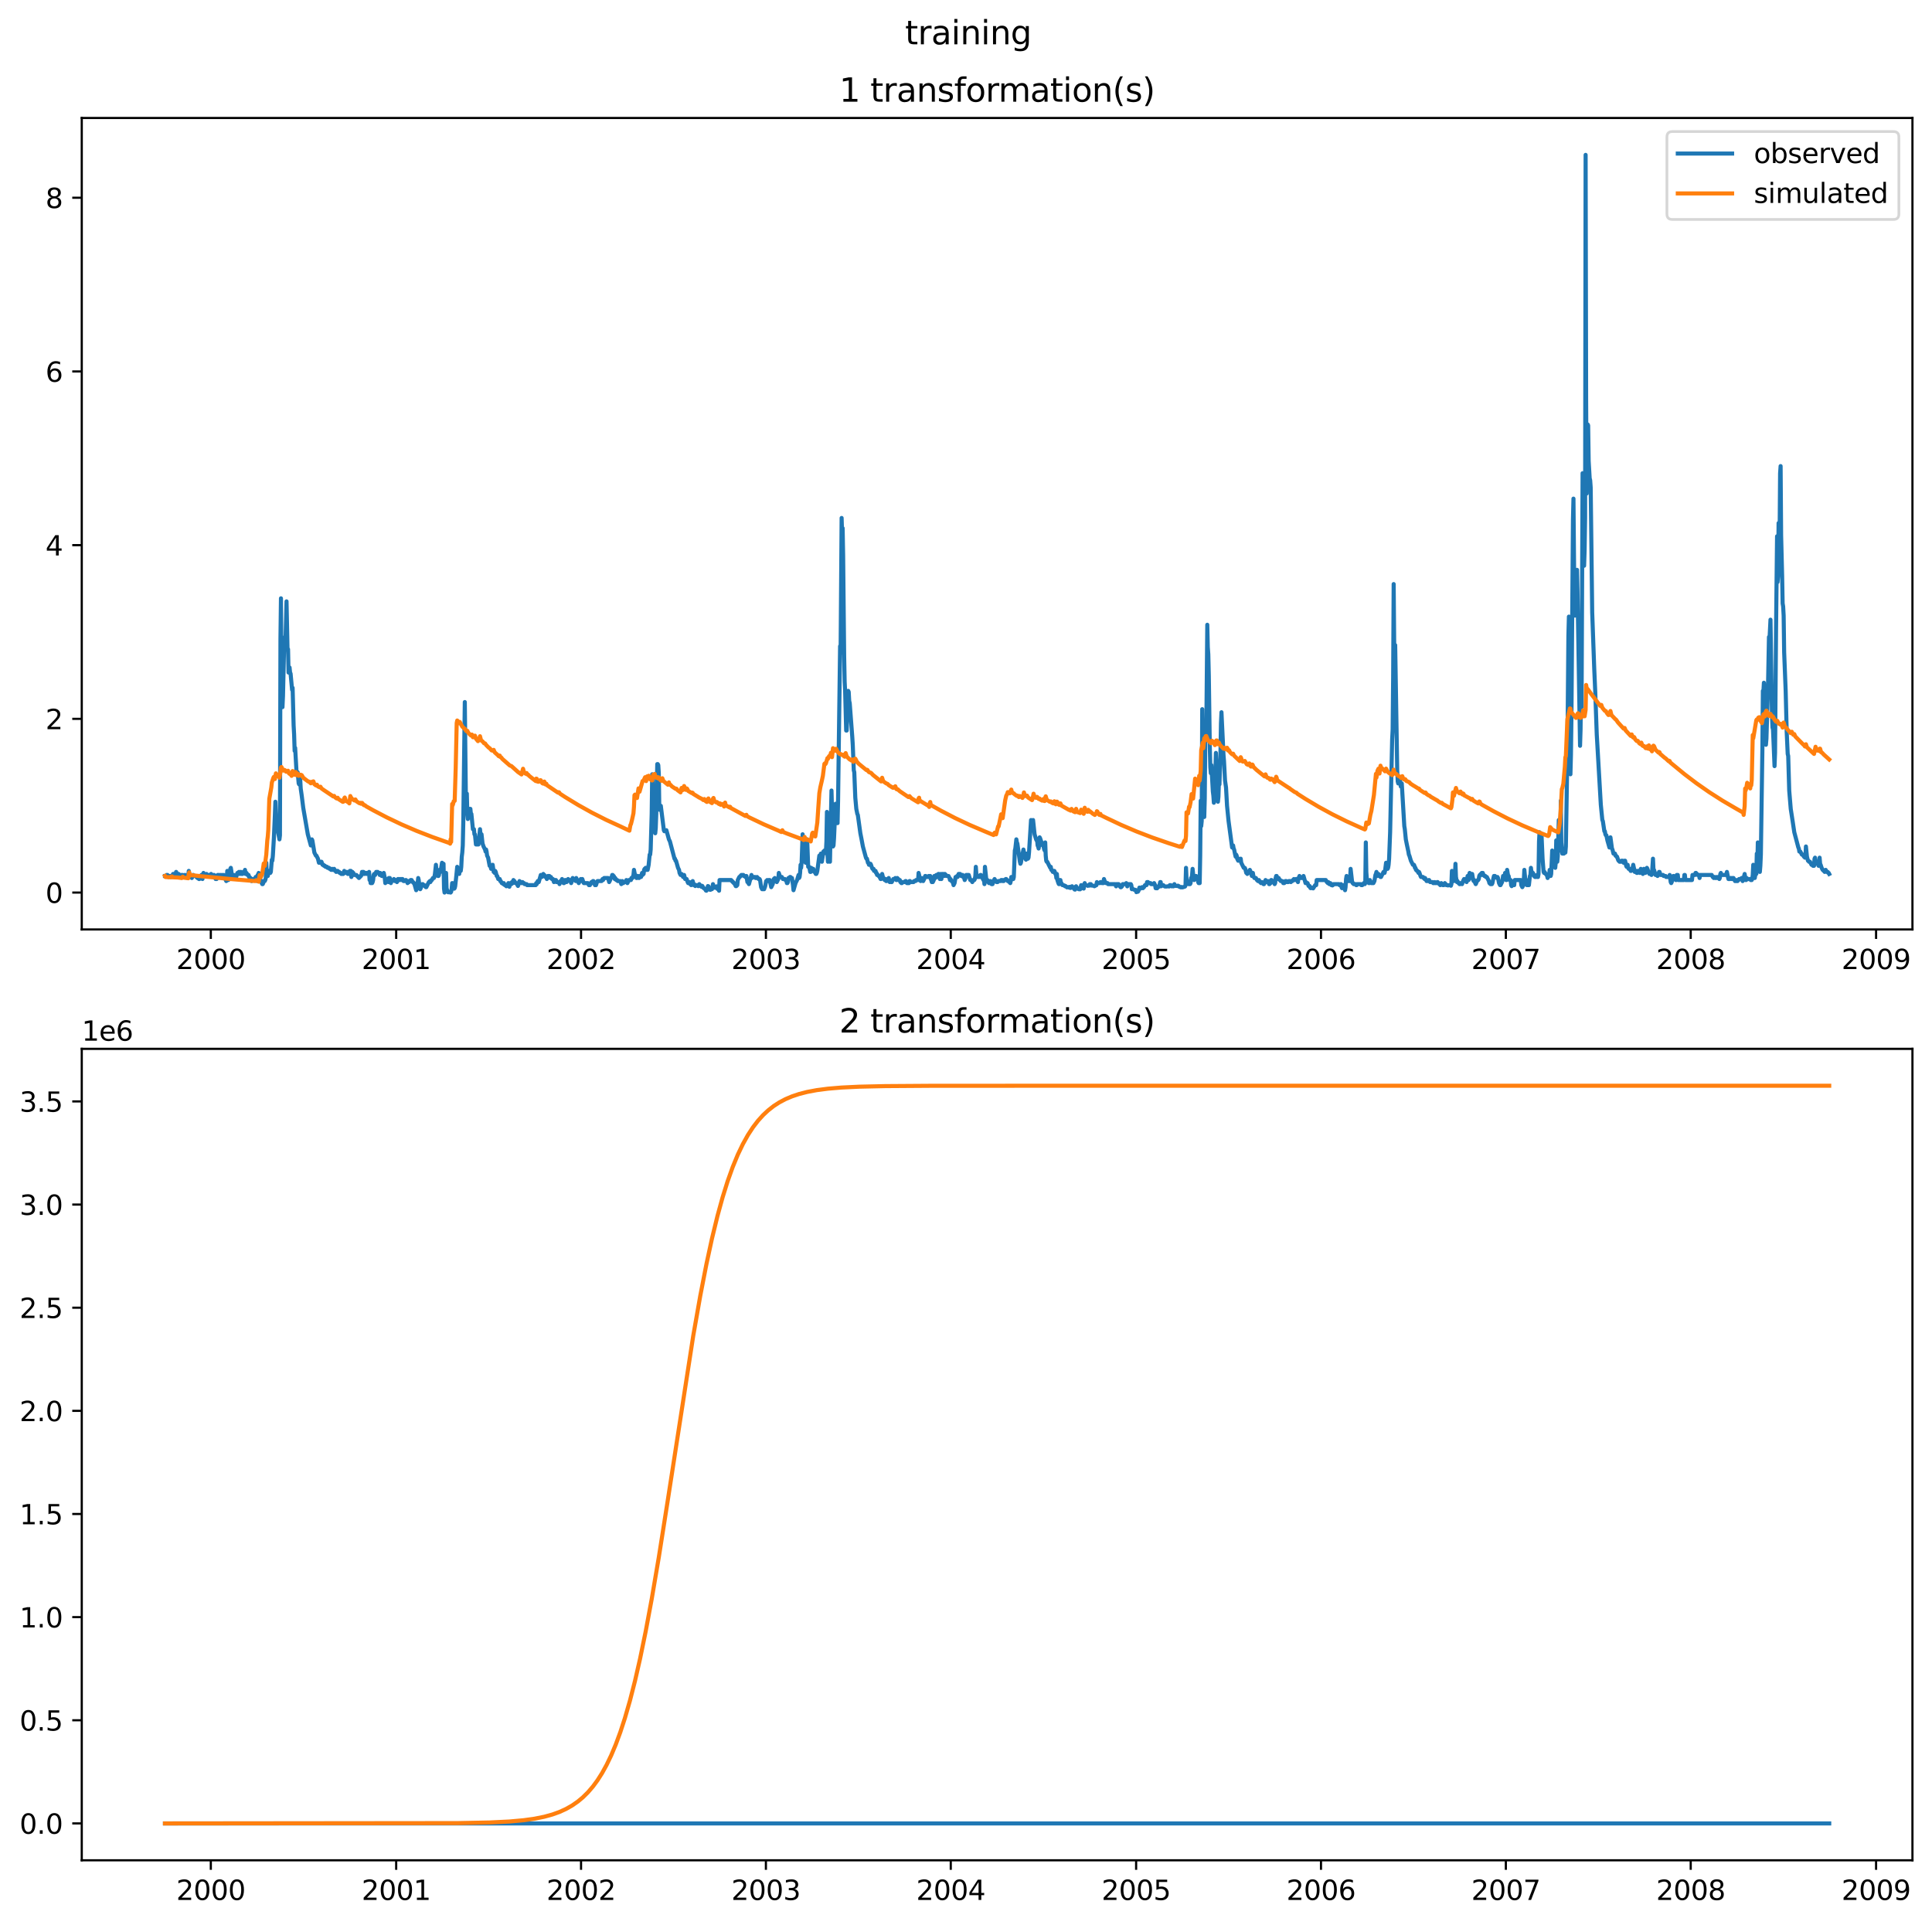 <?xml version="1.0" encoding="utf-8" standalone="no"?>
<!DOCTYPE svg PUBLIC "-//W3C//DTD SVG 1.1//EN"
  "http://www.w3.org/Graphics/SVG/1.1/DTD/svg11.dtd">
<svg xmlns:xlink="http://www.w3.org/1999/xlink" width="711.302pt" height="708.798pt" viewBox="0 0 711.302 708.798" xmlns="http://www.w3.org/2000/svg" version="1.1">
 <defs>
  <style type="text/css">*{stroke-linejoin: round; stroke-linecap: butt}</style>
 </defs>
 <g id="figure_1">
  <g id="patch_1">
   <path d="M 0 708.798 
L 711.302 708.798 
L 711.302 0 
L 0 0 
z
" style="fill: #ffffff"/>
  </g>
  <g id="axes_1">
   <g id="patch_2">
    <path d="M 30.103 342.2 
L 704.102 342.2 
L 704.102 43.44 
L 30.103 43.44 
z
" style="fill: #ffffff"/>
   </g>
   <g id="matplotlib.axis_1">
    <g id="xtick_1">
     <g id="line2d_1">
      <defs>
       <path id="ma1642e2816" d="M 0 0 
L 0 3.5 
" style="stroke: #000000; stroke-width: 0.8"/>
      </defs>
      <g>
       <use xlink:href="#ma1642e2816" x="77.615" y="342.2" style="stroke: #000000; stroke-width: 0.8"/>
      </g>
     </g>
     <g id="text_1">
      <!-- 2000 -->
      <g transform="translate(64.89 356.798) scale(0.1 -0.1)">
       <defs>
        <path id="DejaVuSans-32" d="M 1228 531 
L 3431 531 
L 3431 0 
L 469 0 
L 469 531 
Q 828 903 1448 1529 
Q 2069 2156 2228 2338 
Q 2531 2678 2651 2914 
Q 2772 3150 2772 3378 
Q 2772 3750 2511 3984 
Q 2250 4219 1831 4219 
Q 1534 4219 1204 4116 
Q 875 4013 500 3803 
L 500 4441 
Q 881 4594 1212 4672 
Q 1544 4750 1819 4750 
Q 2544 4750 2975 4387 
Q 3406 4025 3406 3419 
Q 3406 3131 3298 2873 
Q 3191 2616 2906 2266 
Q 2828 2175 2409 1742 
Q 1991 1309 1228 531 
z
" transform="scale(0.016)"/>
        <path id="DejaVuSans-30" d="M 2034 4250 
Q 1547 4250 1301 3770 
Q 1056 3291 1056 2328 
Q 1056 1369 1301 889 
Q 1547 409 2034 409 
Q 2525 409 2770 889 
Q 3016 1369 3016 2328 
Q 3016 3291 2770 3770 
Q 2525 4250 2034 4250 
z
M 2034 4750 
Q 2819 4750 3233 4129 
Q 3647 3509 3647 2328 
Q 3647 1150 3233 529 
Q 2819 -91 2034 -91 
Q 1250 -91 836 529 
Q 422 1150 422 2328 
Q 422 3509 836 4129 
Q 1250 4750 2034 4750 
z
" transform="scale(0.016)"/>
       </defs>
       <use xlink:href="#DejaVuSans-32"/>
       <use xlink:href="#DejaVuSans-30" x="63.623"/>
       <use xlink:href="#DejaVuSans-30" x="127.246"/>
       <use xlink:href="#DejaVuSans-30" x="190.869"/>
      </g>
     </g>
    </g>
    <g id="xtick_2">
     <g id="line2d_2">
      <g>
       <use xlink:href="#ma1642e2816" x="145.861" y="342.2" style="stroke: #000000; stroke-width: 0.8"/>
      </g>
     </g>
     <g id="text_2">
      <!-- 2001 -->
      <g transform="translate(133.136 356.798) scale(0.1 -0.1)">
       <defs>
        <path id="DejaVuSans-31" d="M 794 531 
L 1825 531 
L 1825 4091 
L 703 3866 
L 703 4441 
L 1819 4666 
L 2450 4666 
L 2450 531 
L 3481 531 
L 3481 0 
L 794 0 
L 794 531 
z
" transform="scale(0.016)"/>
       </defs>
       <use xlink:href="#DejaVuSans-32"/>
       <use xlink:href="#DejaVuSans-30" x="63.623"/>
       <use xlink:href="#DejaVuSans-30" x="127.246"/>
       <use xlink:href="#DejaVuSans-31" x="190.869"/>
      </g>
     </g>
    </g>
    <g id="xtick_3">
     <g id="line2d_3">
      <g>
       <use xlink:href="#ma1642e2816" x="213.921" y="342.2" style="stroke: #000000; stroke-width: 0.8"/>
      </g>
     </g>
     <g id="text_3">
      <!-- 2002 -->
      <g transform="translate(201.196 356.798) scale(0.1 -0.1)">
       <use xlink:href="#DejaVuSans-32"/>
       <use xlink:href="#DejaVuSans-30" x="63.623"/>
       <use xlink:href="#DejaVuSans-30" x="127.246"/>
       <use xlink:href="#DejaVuSans-32" x="190.869"/>
      </g>
     </g>
    </g>
    <g id="xtick_4">
     <g id="line2d_4">
      <g>
       <use xlink:href="#ma1642e2816" x="281.981" y="342.2" style="stroke: #000000; stroke-width: 0.8"/>
      </g>
     </g>
     <g id="text_4">
      <!-- 2003 -->
      <g transform="translate(269.256 356.798) scale(0.1 -0.1)">
       <defs>
        <path id="DejaVuSans-33" d="M 2597 2516 
Q 3050 2419 3304 2112 
Q 3559 1806 3559 1356 
Q 3559 666 3084 287 
Q 2609 -91 1734 -91 
Q 1441 -91 1130 -33 
Q 819 25 488 141 
L 488 750 
Q 750 597 1062 519 
Q 1375 441 1716 441 
Q 2309 441 2620 675 
Q 2931 909 2931 1356 
Q 2931 1769 2642 2001 
Q 2353 2234 1838 2234 
L 1294 2234 
L 1294 2753 
L 1863 2753 
Q 2328 2753 2575 2939 
Q 2822 3125 2822 3475 
Q 2822 3834 2567 4026 
Q 2313 4219 1838 4219 
Q 1578 4219 1281 4162 
Q 984 4106 628 3988 
L 628 4550 
Q 988 4650 1302 4700 
Q 1616 4750 1894 4750 
Q 2613 4750 3031 4423 
Q 3450 4097 3450 3541 
Q 3450 3153 3228 2886 
Q 3006 2619 2597 2516 
z
" transform="scale(0.016)"/>
       </defs>
       <use xlink:href="#DejaVuSans-32"/>
       <use xlink:href="#DejaVuSans-30" x="63.623"/>
       <use xlink:href="#DejaVuSans-30" x="127.246"/>
       <use xlink:href="#DejaVuSans-33" x="190.869"/>
      </g>
     </g>
    </g>
    <g id="xtick_5">
     <g id="line2d_5">
      <g>
       <use xlink:href="#ma1642e2816" x="350.041" y="342.2" style="stroke: #000000; stroke-width: 0.8"/>
      </g>
     </g>
     <g id="text_5">
      <!-- 2004 -->
      <g transform="translate(337.316 356.798) scale(0.1 -0.1)">
       <defs>
        <path id="DejaVuSans-34" d="M 2419 4116 
L 825 1625 
L 2419 1625 
L 2419 4116 
z
M 2253 4666 
L 3047 4666 
L 3047 1625 
L 3713 1625 
L 3713 1100 
L 3047 1100 
L 3047 0 
L 2419 0 
L 2419 1100 
L 313 1100 
L 313 1709 
L 2253 4666 
z
" transform="scale(0.016)"/>
       </defs>
       <use xlink:href="#DejaVuSans-32"/>
       <use xlink:href="#DejaVuSans-30" x="63.623"/>
       <use xlink:href="#DejaVuSans-30" x="127.246"/>
       <use xlink:href="#DejaVuSans-34" x="190.869"/>
      </g>
     </g>
    </g>
    <g id="xtick_6">
     <g id="line2d_6">
      <g>
       <use xlink:href="#ma1642e2816" x="418.287" y="342.2" style="stroke: #000000; stroke-width: 0.8"/>
      </g>
     </g>
     <g id="text_6">
      <!-- 2005 -->
      <g transform="translate(405.562 356.798) scale(0.1 -0.1)">
       <defs>
        <path id="DejaVuSans-35" d="M 691 4666 
L 3169 4666 
L 3169 4134 
L 1269 4134 
L 1269 2991 
Q 1406 3038 1543 3061 
Q 1681 3084 1819 3084 
Q 2600 3084 3056 2656 
Q 3513 2228 3513 1497 
Q 3513 744 3044 326 
Q 2575 -91 1722 -91 
Q 1428 -91 1123 -41 
Q 819 9 494 109 
L 494 744 
Q 775 591 1075 516 
Q 1375 441 1709 441 
Q 2250 441 2565 725 
Q 2881 1009 2881 1497 
Q 2881 1984 2565 2268 
Q 2250 2553 1709 2553 
Q 1456 2553 1204 2497 
Q 953 2441 691 2322 
L 691 4666 
z
" transform="scale(0.016)"/>
       </defs>
       <use xlink:href="#DejaVuSans-32"/>
       <use xlink:href="#DejaVuSans-30" x="63.623"/>
       <use xlink:href="#DejaVuSans-30" x="127.246"/>
       <use xlink:href="#DejaVuSans-35" x="190.869"/>
      </g>
     </g>
    </g>
    <g id="xtick_7">
     <g id="line2d_7">
      <g>
       <use xlink:href="#ma1642e2816" x="486.347" y="342.2" style="stroke: #000000; stroke-width: 0.8"/>
      </g>
     </g>
     <g id="text_7">
      <!-- 2006 -->
      <g transform="translate(473.622 356.798) scale(0.1 -0.1)">
       <defs>
        <path id="DejaVuSans-36" d="M 2113 2584 
Q 1688 2584 1439 2293 
Q 1191 2003 1191 1497 
Q 1191 994 1439 701 
Q 1688 409 2113 409 
Q 2538 409 2786 701 
Q 3034 994 3034 1497 
Q 3034 2003 2786 2293 
Q 2538 2584 2113 2584 
z
M 3366 4563 
L 3366 3988 
Q 3128 4100 2886 4159 
Q 2644 4219 2406 4219 
Q 1781 4219 1451 3797 
Q 1122 3375 1075 2522 
Q 1259 2794 1537 2939 
Q 1816 3084 2150 3084 
Q 2853 3084 3261 2657 
Q 3669 2231 3669 1497 
Q 3669 778 3244 343 
Q 2819 -91 2113 -91 
Q 1303 -91 875 529 
Q 447 1150 447 2328 
Q 447 3434 972 4092 
Q 1497 4750 2381 4750 
Q 2619 4750 2861 4703 
Q 3103 4656 3366 4563 
z
" transform="scale(0.016)"/>
       </defs>
       <use xlink:href="#DejaVuSans-32"/>
       <use xlink:href="#DejaVuSans-30" x="63.623"/>
       <use xlink:href="#DejaVuSans-30" x="127.246"/>
       <use xlink:href="#DejaVuSans-36" x="190.869"/>
      </g>
     </g>
    </g>
    <g id="xtick_8">
     <g id="line2d_8">
      <g>
       <use xlink:href="#ma1642e2816" x="554.407" y="342.2" style="stroke: #000000; stroke-width: 0.8"/>
      </g>
     </g>
     <g id="text_8">
      <!-- 2007 -->
      <g transform="translate(541.682 356.798) scale(0.1 -0.1)">
       <defs>
        <path id="DejaVuSans-37" d="M 525 4666 
L 3525 4666 
L 3525 4397 
L 1831 0 
L 1172 0 
L 2766 4134 
L 525 4134 
L 525 4666 
z
" transform="scale(0.016)"/>
       </defs>
       <use xlink:href="#DejaVuSans-32"/>
       <use xlink:href="#DejaVuSans-30" x="63.623"/>
       <use xlink:href="#DejaVuSans-30" x="127.246"/>
       <use xlink:href="#DejaVuSans-37" x="190.869"/>
      </g>
     </g>
    </g>
    <g id="xtick_9">
     <g id="line2d_9">
      <g>
       <use xlink:href="#ma1642e2816" x="622.467" y="342.2" style="stroke: #000000; stroke-width: 0.8"/>
      </g>
     </g>
     <g id="text_9">
      <!-- 2008 -->
      <g transform="translate(609.742 356.798) scale(0.1 -0.1)">
       <defs>
        <path id="DejaVuSans-38" d="M 2034 2216 
Q 1584 2216 1326 1975 
Q 1069 1734 1069 1313 
Q 1069 891 1326 650 
Q 1584 409 2034 409 
Q 2484 409 2743 651 
Q 3003 894 3003 1313 
Q 3003 1734 2745 1975 
Q 2488 2216 2034 2216 
z
M 1403 2484 
Q 997 2584 770 2862 
Q 544 3141 544 3541 
Q 544 4100 942 4425 
Q 1341 4750 2034 4750 
Q 2731 4750 3128 4425 
Q 3525 4100 3525 3541 
Q 3525 3141 3298 2862 
Q 3072 2584 2669 2484 
Q 3125 2378 3379 2068 
Q 3634 1759 3634 1313 
Q 3634 634 3220 271 
Q 2806 -91 2034 -91 
Q 1263 -91 848 271 
Q 434 634 434 1313 
Q 434 1759 690 2068 
Q 947 2378 1403 2484 
z
M 1172 3481 
Q 1172 3119 1398 2916 
Q 1625 2713 2034 2713 
Q 2441 2713 2670 2916 
Q 2900 3119 2900 3481 
Q 2900 3844 2670 4047 
Q 2441 4250 2034 4250 
Q 1625 4250 1398 4047 
Q 1172 3844 1172 3481 
z
" transform="scale(0.016)"/>
       </defs>
       <use xlink:href="#DejaVuSans-32"/>
       <use xlink:href="#DejaVuSans-30" x="63.623"/>
       <use xlink:href="#DejaVuSans-30" x="127.246"/>
       <use xlink:href="#DejaVuSans-38" x="190.869"/>
      </g>
     </g>
    </g>
    <g id="xtick_10">
     <g id="line2d_10">
      <g>
       <use xlink:href="#ma1642e2816" x="690.714" y="342.2" style="stroke: #000000; stroke-width: 0.8"/>
      </g>
     </g>
     <g id="text_10">
      <!-- 2009 -->
      <g transform="translate(677.989 356.798) scale(0.1 -0.1)">
       <defs>
        <path id="DejaVuSans-39" d="M 703 97 
L 703 672 
Q 941 559 1184 500 
Q 1428 441 1663 441 
Q 2288 441 2617 861 
Q 2947 1281 2994 2138 
Q 2813 1869 2534 1725 
Q 2256 1581 1919 1581 
Q 1219 1581 811 2004 
Q 403 2428 403 3163 
Q 403 3881 828 4315 
Q 1253 4750 1959 4750 
Q 2769 4750 3195 4129 
Q 3622 3509 3622 2328 
Q 3622 1225 3098 567 
Q 2575 -91 1691 -91 
Q 1453 -91 1209 -44 
Q 966 3 703 97 
z
M 1959 2075 
Q 2384 2075 2632 2365 
Q 2881 2656 2881 3163 
Q 2881 3666 2632 3958 
Q 2384 4250 1959 4250 
Q 1534 4250 1286 3958 
Q 1038 3666 1038 3163 
Q 1038 2656 1286 2365 
Q 1534 2075 1959 2075 
z
" transform="scale(0.016)"/>
       </defs>
       <use xlink:href="#DejaVuSans-32"/>
       <use xlink:href="#DejaVuSans-30" x="63.623"/>
       <use xlink:href="#DejaVuSans-30" x="127.246"/>
       <use xlink:href="#DejaVuSans-39" x="190.869"/>
      </g>
     </g>
    </g>
   </g>
   <g id="matplotlib.axis_2">
    <g id="ytick_1">
     <g id="line2d_11">
      <defs>
       <path id="mf51757382f" d="M 0 0 
L -3.5 0 
" style="stroke: #000000; stroke-width: 0.8"/>
      </defs>
      <g>
       <use xlink:href="#mf51757382f" x="30.103" y="328.62" style="stroke: #000000; stroke-width: 0.8"/>
      </g>
     </g>
     <g id="text_11">
      <!-- 0 -->
      <g transform="translate(16.741 332.419) scale(0.1 -0.1)">
       <use xlink:href="#DejaVuSans-30"/>
      </g>
     </g>
    </g>
    <g id="ytick_2">
     <g id="line2d_12">
      <g>
       <use xlink:href="#mf51757382f" x="30.103" y="264.666" style="stroke: #000000; stroke-width: 0.8"/>
      </g>
     </g>
     <g id="text_12">
      <!-- 2 -->
      <g transform="translate(16.741 268.465) scale(0.1 -0.1)">
       <use xlink:href="#DejaVuSans-32"/>
      </g>
     </g>
    </g>
    <g id="ytick_3">
     <g id="line2d_13">
      <g>
       <use xlink:href="#mf51757382f" x="30.103" y="200.712" style="stroke: #000000; stroke-width: 0.8"/>
      </g>
     </g>
     <g id="text_13">
      <!-- 4 -->
      <g transform="translate(16.741 204.511) scale(0.1 -0.1)">
       <use xlink:href="#DejaVuSans-34"/>
      </g>
     </g>
    </g>
    <g id="ytick_4">
     <g id="line2d_14">
      <g>
       <use xlink:href="#mf51757382f" x="30.103" y="136.758" style="stroke: #000000; stroke-width: 0.8"/>
      </g>
     </g>
     <g id="text_14">
      <!-- 6 -->
      <g transform="translate(16.741 140.557) scale(0.1 -0.1)">
       <use xlink:href="#DejaVuSans-36"/>
      </g>
     </g>
    </g>
    <g id="ytick_5">
     <g id="line2d_15">
      <g>
       <use xlink:href="#mf51757382f" x="30.103" y="72.804" style="stroke: #000000; stroke-width: 0.8"/>
      </g>
     </g>
     <g id="text_15">
      <!-- 8 -->
      <g transform="translate(16.741 76.603) scale(0.1 -0.1)">
       <use xlink:href="#DejaVuSans-38"/>
      </g>
     </g>
    </g>
   </g>
   <g id="line2d_16">
    <path d="M 60.739 322.516 
L 61.112 322.516 
L 61.299 322.141 
L 61.672 322.141 
L 62.045 322.89 
L 62.231 322.516 
L 62.791 322.516 
L 62.977 322.89 
L 63.163 322.516 
L 63.35 322.516 
L 63.723 321.767 
L 63.909 321.767 
L 64.096 322.141 
L 64.469 322.141 
L 64.842 321.019 
L 65.215 321.767 
L 65.774 321.767 
L 65.96 322.141 
L 66.147 322.141 
L 66.52 322.89 
L 66.706 322.141 
L 67.266 322.141 
L 67.452 322.516 
L 67.825 322.516 
L 68.012 322.141 
L 68.198 322.141 
L 68.385 322.516 
L 69.317 322.516 
L 69.503 320.645 
L 69.69 322.141 
L 69.876 322.141 
L 70.249 322.89 
L 70.436 322.89 
L 70.622 323.264 
L 70.809 322.89 
L 70.995 322.141 
L 71.182 322.141 
L 71.368 322.516 
L 72.114 322.516 
L 72.3 322.89 
L 72.487 322.89 
L 72.673 323.264 
L 72.86 322.516 
L 73.046 322.516 
L 73.233 323.638 
L 73.419 323.638 
L 73.606 322.89 
L 73.792 323.264 
L 73.979 322.89 
L 74.165 322.141 
L 74.351 323.264 
L 74.538 323.638 
L 74.911 321.393 
L 75.097 322.516 
L 75.284 322.141 
L 75.47 322.516 
L 75.843 322.516 
L 76.03 321.767 
L 76.216 322.141 
L 77.521 322.141 
L 77.708 321.767 
L 78.081 322.516 
L 78.267 322.516 
L 78.454 322.141 
L 78.827 322.141 
L 79.013 322.516 
L 79.2 322.516 
L 79.386 323.638 
L 79.572 323.264 
L 79.759 323.638 
L 79.945 322.516 
L 80.132 322.141 
L 80.318 322.141 
L 80.505 322.516 
L 80.691 322.141 
L 80.878 322.516 
L 81.064 322.516 
L 81.251 322.141 
L 81.437 322.516 
L 81.624 322.516 
L 81.81 322.141 
L 82.183 322.89 
L 82.369 322.141 
L 82.742 322.89 
L 83.115 324.012 
L 83.302 324.389 
L 83.488 323.638 
L 83.675 320.645 
L 83.861 323.264 
L 84.048 324.012 
L 84.607 322.141 
L 84.794 319.893 
L 84.98 319.519 
L 85.166 320.645 
L 85.353 322.516 
L 85.539 322.141 
L 85.726 322.516 
L 85.912 322.516 
L 86.099 322.141 
L 86.472 322.89 
L 86.658 322.89 
L 86.845 323.264 
L 87.404 321.393 
L 87.591 321.393 
L 87.777 321.767 
L 87.963 321.019 
L 88.15 321.767 
L 88.336 321.767 
L 88.523 321.019 
L 88.709 321.019 
L 88.896 321.767 
L 89.269 321.767 
L 89.642 321.019 
L 89.828 321.019 
L 90.015 321.393 
L 90.201 320.268 
L 90.387 321.767 
L 90.574 321.393 
L 90.76 321.393 
L 91.133 322.141 
L 91.506 322.141 
L 91.693 322.89 
L 91.879 322.89 
L 92.066 323.638 
L 92.252 323.264 
L 92.439 323.638 
L 92.625 324.389 
L 92.812 323.638 
L 93.184 323.638 
L 93.371 324.012 
L 93.557 323.638 
L 93.744 324.012 
L 93.93 324.012 
L 94.117 322.89 
L 94.49 324.012 
L 94.676 324.389 
L 94.863 322.141 
L 95.049 322.516 
L 95.236 321.393 
L 95.609 323.638 
L 95.795 323.638 
L 96.168 324.764 
L 96.541 325.512 
L 96.727 325.512 
L 96.914 325.138 
L 97.1 324.389 
L 97.473 324.389 
L 97.66 324.012 
L 97.846 323.264 
L 98.033 317.649 
L 98.219 321.767 
L 98.592 322.516 
L 98.965 320.645 
L 99.338 321.393 
L 99.524 321.393 
L 99.711 321.019 
L 100.084 316.523 
L 100.27 316.897 
L 100.457 315.027 
L 100.83 308.66 
L 101.203 300.049 
L 101.389 295.178 
L 101.762 304.167 
L 102.135 306.038 
L 102.321 306.038 
L 102.881 309.034 
L 103.067 307.538 
L 103.254 235.266 
L 103.44 220.288 
L 103.627 245.752 
L 103.999 260.355 
L 104.186 256.237 
L 104.559 239.759 
L 104.745 239.011 
L 104.932 234.518 
L 105.118 235.64 
L 105.491 221.411 
L 105.864 239.385 
L 106.051 239.011 
L 106.237 247.622 
L 106.61 245.752 
L 106.796 247.622 
L 106.983 247.996 
L 107.542 253.989 
L 107.729 253.241 
L 108.102 267.096 
L 108.288 270.467 
L 108.475 276.456 
L 108.661 275.333 
L 109.221 285.07 
L 109.407 285.445 
L 109.593 284.319 
L 109.966 288.441 
L 110.153 288.815 
L 110.526 286.941 
L 110.712 290.312 
L 111.085 292.934 
L 111.645 297.426 
L 113.323 307.163 
L 114.442 311.282 
L 114.628 310.534 
L 114.815 309.034 
L 115.001 309.408 
L 115.747 313.904 
L 116.306 315.027 
L 116.493 315.027 
L 117.052 316.149 
L 117.425 317.649 
L 117.611 317.275 
L 117.798 317.649 
L 117.984 317.649 
L 118.171 317.275 
L 118.357 317.275 
L 118.73 318.397 
L 119.103 318.397 
L 119.29 318.771 
L 119.663 318.771 
L 119.849 319.145 
L 120.408 319.145 
L 120.595 319.519 
L 121.154 319.519 
L 121.341 319.893 
L 121.714 319.893 
L 121.9 320.268 
L 122.087 320.268 
L 122.273 319.893 
L 122.46 320.268 
L 122.833 320.268 
L 123.019 319.893 
L 123.392 320.645 
L 123.578 320.645 
L 123.765 321.019 
L 123.951 320.645 
L 124.324 320.645 
L 124.511 321.019 
L 124.884 321.019 
L 125.07 321.393 
L 125.443 321.393 
L 125.63 321.767 
L 126.375 321.767 
L 126.748 320.645 
L 127.121 321.393 
L 127.494 321.393 
L 127.681 321.019 
L 128.054 321.767 
L 128.613 321.767 
L 128.799 320.645 
L 129.172 320.645 
L 129.359 322.89 
L 129.732 321.019 
L 129.918 321.767 
L 130.105 321.393 
L 130.291 322.141 
L 131.223 322.141 
L 131.41 322.516 
L 131.596 322.516 
L 131.783 322.89 
L 131.969 322.89 
L 132.156 323.264 
L 132.342 322.89 
L 132.529 322.89 
L 132.715 322.516 
L 132.902 322.516 
L 133.088 322.141 
L 133.275 321.019 
L 133.834 321.019 
L 134.02 321.767 
L 134.207 321.767 
L 134.393 321.393 
L 134.766 321.393 
L 134.953 321.767 
L 135.139 321.393 
L 135.699 321.393 
L 135.885 321.019 
L 136.072 324.012 
L 136.258 323.264 
L 136.445 325.138 
L 137.004 325.138 
L 137.19 324.764 
L 137.377 324.012 
L 137.563 322.141 
L 137.75 321.767 
L 137.936 321.767 
L 138.123 322.141 
L 138.496 321.019 
L 139.055 321.019 
L 139.242 321.393 
L 139.614 321.393 
L 139.801 322.141 
L 139.987 321.393 
L 140.174 322.141 
L 140.36 322.141 
L 140.547 322.516 
L 140.92 322.516 
L 141.106 322.141 
L 141.293 321.393 
L 141.666 323.264 
L 141.852 325.138 
L 142.039 324.389 
L 142.225 324.389 
L 142.411 323.638 
L 142.598 323.638 
L 142.784 324.012 
L 142.971 324.764 
L 143.157 323.264 
L 143.344 323.638 
L 143.53 323.264 
L 143.903 325.138 
L 144.09 324.012 
L 144.276 324.389 
L 144.463 324.389 
L 144.649 324.012 
L 144.835 324.012 
L 145.022 323.638 
L 145.395 324.389 
L 145.581 324.012 
L 145.954 324.012 
L 146.141 324.764 
L 146.327 324.389 
L 146.514 323.638 
L 146.7 324.012 
L 146.887 323.638 
L 147.073 324.012 
L 147.26 324.012 
L 147.446 323.638 
L 147.632 323.638 
L 147.819 324.012 
L 148.005 323.638 
L 148.192 323.638 
L 148.565 324.389 
L 149.124 324.389 
L 149.311 324.012 
L 149.497 324.012 
L 149.684 324.389 
L 149.87 324.389 
L 150.057 325.138 
L 150.429 324.389 
L 150.616 324.764 
L 150.802 324.389 
L 150.989 324.389 
L 151.175 324.012 
L 151.548 324.012 
L 151.921 324.764 
L 152.108 324.764 
L 152.294 325.138 
L 152.481 325.138 
L 153.226 327.757 
L 153.413 327.382 
L 153.599 326.634 
L 153.972 323.264 
L 154.159 324.012 
L 154.532 327.008 
L 154.718 327.382 
L 154.905 327.008 
L 155.278 325.886 
L 155.464 325.512 
L 155.651 325.512 
L 155.837 325.886 
L 156.21 325.886 
L 156.396 326.26 
L 156.583 326.26 
L 156.769 326.634 
L 156.956 326.634 
L 157.888 324.764 
L 158.075 324.764 
L 158.261 324.389 
L 158.447 324.764 
L 158.82 324.012 
L 159.007 324.012 
L 159.38 323.264 
L 159.753 323.264 
L 159.939 322.89 
L 160.126 321.767 
L 160.499 318.397 
L 160.685 320.645 
L 160.872 320.268 
L 161.244 322.516 
L 161.431 322.516 
L 161.617 322.141 
L 161.804 320.268 
L 161.99 321.019 
L 162.177 321.019 
L 162.736 317.649 
L 162.923 318.023 
L 163.109 319.519 
L 163.296 318.023 
L 163.482 327.235 
L 163.669 328.62 
L 163.855 327.683 
L 164.228 321.393 
L 164.414 327.085 
L 164.787 328.246 
L 164.974 328.508 
L 165.16 328.508 
L 165.347 328.396 
L 165.533 328.543 
L 165.72 328.508 
L 165.906 328.62 
L 166.093 328.358 
L 166.279 327.382 
L 166.466 325.138 
L 166.652 325.138 
L 167.025 326.973 
L 167.211 327.197 
L 167.398 327.008 
L 167.584 326.26 
L 167.957 322.89 
L 168.33 319.145 
L 169.076 321.767 
L 169.263 320.268 
L 169.449 320.645 
L 169.635 320.645 
L 169.822 319.145 
L 170.008 315.401 
L 170.195 313.904 
L 170.381 311.282 
L 170.568 302.671 
L 171.127 258.482 
L 171.5 292.185 
L 171.873 292.185 
L 172.059 299.674 
L 172.246 301.545 
L 172.619 297.801 
L 173.178 297.801 
L 173.365 299.674 
L 173.551 299.674 
L 174.111 305.29 
L 174.484 305.29 
L 174.67 307.163 
L 174.856 307.163 
L 175.229 310.908 
L 176.162 310.908 
L 176.721 305.29 
L 176.908 307.163 
L 177.281 307.163 
L 177.653 310.534 
L 178.026 311.656 
L 178.586 312.779 
L 178.772 313.53 
L 178.959 312.779 
L 179.145 313.53 
L 179.332 315.027 
L 179.705 315.775 
L 180.264 318.771 
L 180.45 318.771 
L 180.637 319.145 
L 180.823 319.893 
L 181.196 319.893 
L 181.383 318.397 
L 181.756 321.019 
L 181.942 321.019 
L 182.129 321.393 
L 182.315 320.645 
L 182.502 321.019 
L 182.875 322.516 
L 183.061 322.516 
L 183.434 323.638 
L 183.993 323.638 
L 184.18 324.389 
L 184.366 324.389 
L 184.739 325.138 
L 185.112 325.138 
L 185.299 325.512 
L 185.485 325.138 
L 185.858 325.886 
L 186.231 325.886 
L 186.417 326.298 
L 186.604 325.886 
L 186.977 326.222 
L 187.163 325.138 
L 187.536 326.484 
L 187.723 325.512 
L 187.909 325.138 
L 188.096 325.138 
L 188.282 325.512 
L 188.468 324.764 
L 188.655 324.764 
L 188.841 325.138 
L 189.028 324.012 
L 189.214 324.389 
L 189.401 324.389 
L 189.774 325.138 
L 190.147 325.138 
L 190.706 326.187 
L 191.265 324.389 
L 191.452 325.138 
L 191.638 324.764 
L 191.825 325.138 
L 192.011 324.764 
L 192.198 325.138 
L 192.384 324.764 
L 192.571 325.138 
L 192.944 325.138 
L 193.13 325.512 
L 193.876 325.512 
L 194.062 325.886 
L 197.232 325.886 
L 197.419 325.138 
L 197.605 325.512 
L 197.978 324.389 
L 198.165 324.389 
L 198.351 324.764 
L 199.097 322.141 
L 199.47 322.89 
L 199.656 322.141 
L 199.843 322.141 
L 200.029 321.767 
L 200.216 322.141 
L 200.402 322.141 
L 200.775 322.89 
L 201.148 322.89 
L 201.335 323.638 
L 201.708 322.516 
L 202.267 322.516 
L 202.64 323.264 
L 202.826 322.89 
L 203.199 323.638 
L 203.572 323.638 
L 203.945 324.764 
L 204.318 324.012 
L 204.691 324.012 
L 204.877 324.764 
L 205.81 324.764 
L 205.996 325.512 
L 206.369 324.389 
L 206.742 324.389 
L 206.929 323.638 
L 207.115 324.012 
L 207.488 325.138 
L 207.674 325.138 
L 208.047 324.012 
L 208.234 324.012 
L 208.42 324.764 
L 208.607 324.764 
L 208.793 324.389 
L 208.98 324.389 
L 209.166 323.638 
L 209.353 324.012 
L 209.912 324.012 
L 210.285 325.138 
L 210.844 323.264 
L 211.031 324.012 
L 211.777 324.012 
L 211.963 324.389 
L 212.15 323.264 
L 213.082 325.138 
L 213.455 324.389 
L 213.641 324.389 
L 213.828 323.638 
L 214.201 324.389 
L 214.387 323.638 
L 214.76 324.764 
L 214.947 325.138 
L 216.438 325.138 
L 216.811 325.886 
L 217.184 325.886 
L 217.744 324.764 
L 217.93 325.138 
L 218.303 324.389 
L 218.489 324.389 
L 218.862 325.138 
L 219.049 325.886 
L 219.235 325.512 
L 219.422 325.886 
L 219.795 324.764 
L 219.981 324.389 
L 221.473 324.389 
L 221.846 323.638 
L 222.032 324.012 
L 222.405 323.264 
L 223.897 323.264 
L 224.27 324.764 
L 224.643 324.012 
L 224.829 323.264 
L 225.016 323.264 
L 225.202 322.89 
L 225.389 322.141 
L 225.575 322.141 
L 225.762 322.516 
L 225.948 322.516 
L 226.135 322.89 
L 226.321 323.638 
L 226.507 323.264 
L 226.88 324.012 
L 227.253 324.012 
L 227.44 324.389 
L 228.372 324.389 
L 228.745 325.512 
L 229.118 324.389 
L 229.491 325.138 
L 229.677 324.764 
L 230.237 324.764 
L 230.61 324.012 
L 230.796 324.389 
L 230.983 325.138 
L 231.542 324.012 
L 232.288 324.012 
L 232.474 323.264 
L 232.847 323.264 
L 233.22 322.141 
L 233.407 320.268 
L 233.78 322.141 
L 233.966 322.141 
L 234.339 323.264 
L 234.526 323.264 
L 234.898 322.516 
L 235.271 323.264 
L 235.644 322.516 
L 235.831 322.89 
L 236.017 322.89 
L 236.39 321.393 
L 236.577 322.141 
L 236.763 321.767 
L 236.95 321.767 
L 237.136 320.268 
L 237.322 319.893 
L 237.509 320.268 
L 237.695 319.519 
L 237.882 320.268 
L 238.441 320.268 
L 238.814 318.397 
L 239.187 314.652 
L 239.374 314.652 
L 239.56 312.779 
L 239.933 299.674 
L 240.119 285.07 
L 240.306 286.941 
L 240.492 299.674 
L 240.865 305.664 
L 241.052 306.038 
L 241.238 306.789 
L 241.425 304.915 
L 241.611 299.674 
L 241.984 281.326 
L 242.171 281.326 
L 242.357 281.7 
L 242.544 284.696 
L 242.73 297.052 
L 242.916 298.175 
L 243.103 297.052 
L 243.289 296.678 
L 244.408 305.664 
L 244.595 306.038 
L 245.154 306.038 
L 245.341 305.664 
L 246.273 309.034 
L 246.646 309.782 
L 248.324 316.149 
L 248.51 316.149 
L 248.697 316.897 
L 248.883 316.897 
L 249.629 319.519 
L 250.002 320.268 
L 250.189 321.393 
L 250.562 322.141 
L 250.748 321.767 
L 250.934 321.767 
L 251.494 322.89 
L 251.68 322.89 
L 251.867 322.141 
L 252.24 323.638 
L 252.799 323.638 
L 253.172 324.764 
L 253.359 325.138 
L 253.545 325.138 
L 253.731 324.764 
L 253.918 324.764 
L 254.104 325.512 
L 254.291 325.512 
L 254.477 325.886 
L 254.664 325.512 
L 255.037 324.389 
L 255.41 325.886 
L 255.596 325.512 
L 255.969 326.222 
L 256.156 325.998 
L 256.342 326.036 
L 256.528 325.886 
L 256.715 325.886 
L 257.088 326.26 
L 257.461 325.512 
L 257.647 325.924 
L 257.834 325.924 
L 258.207 326.484 
L 258.393 326.11 
L 258.58 326.187 
L 258.953 326.896 
L 259.139 326.973 
L 259.512 327.347 
L 259.698 327.421 
L 259.885 327.872 
L 260.071 327.945 
L 260.444 327.197 
L 260.631 326.222 
L 260.817 326.298 
L 261.19 327.533 
L 261.563 327.61 
L 261.936 327.271 
L 262.122 327.382 
L 262.309 326.858 
L 262.495 325.512 
L 262.868 326.823 
L 263.614 326.858 
L 263.801 326.334 
L 263.987 326.561 
L 264.174 327.309 
L 264.36 327.271 
L 264.546 327.498 
L 264.733 327.945 
L 264.919 324.012 
L 269.208 324.012 
L 269.395 324.389 
L 269.581 324.389 
L 269.768 324.764 
L 269.954 324.764 
L 270.14 325.138 
L 270.327 325.138 
L 270.886 326.26 
L 271.073 326.26 
L 271.446 325.886 
L 271.632 324.012 
L 272.192 322.89 
L 272.378 322.89 
L 272.565 322.516 
L 272.751 322.516 
L 272.937 322.141 
L 273.683 322.141 
L 273.87 322.516 
L 274.243 322.516 
L 274.429 322.89 
L 274.616 322.89 
L 274.802 322.516 
L 275.175 324.764 
L 275.362 324.764 
L 275.734 325.512 
L 276.667 322.141 
L 276.853 323.264 
L 277.04 322.89 
L 277.972 322.89 
L 278.158 323.264 
L 278.531 323.264 
L 278.718 322.89 
L 278.904 323.264 
L 279.091 323.264 
L 279.277 323.638 
L 279.65 323.638 
L 279.837 324.012 
L 280.21 326.634 
L 280.583 327.382 
L 281.328 327.382 
L 281.701 326.334 
L 282.074 324.389 
L 282.261 324.389 
L 282.447 324.012 
L 282.634 324.389 
L 282.82 324.389 
L 283.007 324.012 
L 283.38 324.012 
L 283.939 326.634 
L 284.498 325.512 
L 284.871 323.638 
L 285.058 324.012 
L 285.244 323.264 
L 285.99 324.764 
L 286.549 323.638 
L 286.736 321.393 
L 287.109 322.516 
L 287.295 322.89 
L 287.855 322.89 
L 288.228 323.638 
L 288.974 323.638 
L 289.16 324.012 
L 289.346 324.012 
L 289.533 324.389 
L 289.719 325.138 
L 289.906 325.138 
L 290.092 324.764 
L 290.279 323.264 
L 290.652 323.264 
L 290.838 322.89 
L 291.025 322.89 
L 291.211 323.264 
L 291.584 323.264 
L 291.957 325.886 
L 292.143 327.757 
L 292.889 325.138 
L 293.449 324.012 
L 294.008 322.141 
L 294.195 323.264 
L 294.381 322.89 
L 294.567 321.393 
L 294.754 318.397 
L 294.94 319.519 
L 295.127 317.649 
L 295.5 307.163 
L 295.873 315.401 
L 296.059 312.779 
L 296.246 314.278 
L 296.432 316.897 
L 296.619 317.649 
L 296.805 317.275 
L 297.178 309.034 
L 297.551 319.145 
L 297.924 319.145 
L 298.297 321.019 
L 298.483 321.019 
L 298.67 319.519 
L 298.856 319.893 
L 299.416 319.893 
L 299.789 321.019 
L 299.975 321.019 
L 300.348 321.767 
L 300.534 321.767 
L 300.721 321.393 
L 300.907 320.645 
L 301.653 315.027 
L 301.84 316.149 
L 302.026 315.775 
L 302.213 314.278 
L 302.586 317.275 
L 303.145 313.53 
L 303.331 314.278 
L 303.518 313.153 
L 303.891 313.153 
L 304.077 313.53 
L 304.264 309.782 
L 304.45 298.923 
L 304.637 314.278 
L 304.823 317.275 
L 305.01 313.904 
L 305.569 317.275 
L 306.128 291.06 
L 306.688 311.656 
L 306.874 311.282 
L 307.061 308.66 
L 307.62 295.93 
L 307.807 297.052 
L 308.179 303.045 
L 308.366 303.045 
L 308.552 294.804 
L 309.298 237.885 
L 309.485 240.507 
L 309.858 190.703 
L 310.044 196.696 
L 310.231 194.448 
L 310.417 204.559 
L 310.79 241.633 
L 310.976 250.993 
L 311.163 254.737 
L 311.536 268.967 
L 311.722 268.967 
L 312.282 254.363 
L 312.468 254.737 
L 312.655 258.107 
L 312.841 258.856 
L 313.773 271.215 
L 313.96 274.211 
L 314.333 283.571 
L 314.519 284.319 
L 314.892 293.682 
L 315.265 297.801 
L 315.638 299.674 
L 315.825 300.049 
L 316.757 306.789 
L 317.13 308.66 
L 317.689 311.656 
L 318.808 315.775 
L 318.994 316.149 
L 319.181 316.149 
L 319.554 317.649 
L 319.74 317.649 
L 319.927 318.397 
L 320.3 318.397 
L 320.486 318.023 
L 320.673 318.397 
L 321.046 319.519 
L 321.232 319.893 
L 321.605 319.893 
L 321.791 320.645 
L 322.351 320.645 
L 322.537 321.393 
L 322.724 321.393 
L 322.91 322.141 
L 323.283 322.141 
L 323.47 322.516 
L 323.656 322.516 
L 324.216 323.638 
L 324.402 323.638 
L 324.775 321.767 
L 325.148 323.264 
L 325.334 323.264 
L 325.707 324.012 
L 325.894 323.638 
L 326.08 323.638 
L 326.267 324.389 
L 326.453 324.389 
L 326.826 323.638 
L 327.013 323.638 
L 327.199 323.264 
L 327.572 324.764 
L 327.758 324.389 
L 327.945 324.389 
L 328.131 324.764 
L 328.318 324.764 
L 328.877 323.638 
L 329.437 323.638 
L 329.623 323.264 
L 329.996 324.012 
L 330.182 324.012 
L 330.369 323.264 
L 330.555 323.638 
L 330.742 323.638 
L 330.928 324.012 
L 331.301 324.012 
L 331.488 324.764 
L 331.674 324.764 
L 331.861 325.138 
L 332.047 325.138 
L 332.234 324.764 
L 333.166 324.764 
L 333.352 324.389 
L 333.539 324.389 
L 333.912 325.138 
L 334.658 325.138 
L 334.844 324.389 
L 335.031 324.389 
L 335.217 324.764 
L 336.336 324.764 
L 336.522 324.389 
L 337.082 324.389 
L 337.268 324.012 
L 338.014 324.012 
L 338.2 321.393 
L 338.387 322.141 
L 338.573 323.638 
L 338.946 324.389 
L 339.133 324.012 
L 339.319 323.264 
L 339.879 324.389 
L 340.252 323.638 
L 340.625 322.516 
L 340.811 322.516 
L 340.997 322.89 
L 341.743 322.89 
L 341.93 322.516 
L 342.116 322.89 
L 342.303 322.516 
L 342.489 322.516 
L 342.676 323.638 
L 342.862 324.012 
L 343.049 324.764 
L 343.235 324.389 
L 343.422 324.764 
L 343.794 324.012 
L 343.981 322.516 
L 344.167 323.264 
L 344.354 323.264 
L 344.727 322.141 
L 344.913 322.141 
L 345.1 322.89 
L 345.473 321.767 
L 345.659 321.767 
L 346.032 323.638 
L 346.405 321.767 
L 346.591 323.638 
L 346.778 322.141 
L 346.964 321.767 
L 347.151 322.141 
L 347.337 321.767 
L 347.524 322.516 
L 347.71 322.516 
L 347.897 321.767 
L 348.083 322.141 
L 348.27 322.141 
L 348.456 322.516 
L 349.202 322.516 
L 349.575 323.264 
L 349.761 324.012 
L 349.948 323.638 
L 350.321 324.389 
L 350.507 324.389 
L 350.88 325.138 
L 351.067 325.886 
L 351.44 325.138 
L 351.812 322.89 
L 352.185 322.89 
L 352.372 322.516 
L 352.558 322.89 
L 352.931 321.767 
L 353.491 321.767 
L 353.864 322.516 
L 354.05 322.516 
L 354.237 322.141 
L 354.423 322.141 
L 354.609 322.89 
L 354.796 322.516 
L 355.169 324.012 
L 355.355 323.638 
L 355.728 322.141 
L 356.661 322.141 
L 357.22 324.012 
L 357.593 324.012 
L 357.966 324.764 
L 358.339 324.012 
L 358.712 324.012 
L 358.898 323.638 
L 359.085 322.516 
L 359.271 319.145 
L 359.458 321.767 
L 359.83 322.89 
L 360.763 322.89 
L 360.949 322.141 
L 361.136 322.141 
L 361.322 322.89 
L 361.509 322.89 
L 362.068 324.012 
L 362.255 323.638 
L 362.441 325.512 
L 362.627 319.145 
L 363.187 324.389 
L 363.373 324.389 
L 363.56 324.012 
L 363.746 324.764 
L 363.933 324.764 
L 364.119 325.138 
L 364.306 325.138 
L 364.492 324.389 
L 364.679 324.389 
L 365.052 325.512 
L 365.424 325.512 
L 365.797 324.389 
L 366.17 323.638 
L 366.543 324.389 
L 366.73 324.389 
L 366.916 324.764 
L 367.289 324.764 
L 367.476 324.389 
L 368.408 324.389 
L 368.594 324.012 
L 368.967 324.012 
L 369.154 324.389 
L 369.34 324.012 
L 369.527 324.389 
L 369.713 324.012 
L 370.086 324.012 
L 370.273 323.638 
L 370.459 323.638 
L 370.645 324.012 
L 370.832 324.012 
L 371.018 324.389 
L 371.391 324.389 
L 371.578 324.764 
L 371.764 324.764 
L 371.951 325.138 
L 372.137 324.389 
L 372.324 322.89 
L 372.697 323.638 
L 373.07 323.638 
L 373.256 322.89 
L 373.629 313.153 
L 373.815 312.404 
L 374.188 309.034 
L 374.375 310.16 
L 374.561 310.534 
L 375.494 317.275 
L 375.68 318.023 
L 375.867 317.649 
L 376.053 316.523 
L 376.239 314.652 
L 376.426 314.652 
L 376.799 312.779 
L 377.172 314.652 
L 377.358 315.775 
L 377.731 316.523 
L 377.918 314.278 
L 378.104 315.401 
L 378.477 316.149 
L 378.664 315.775 
L 378.85 313.904 
L 379.596 301.919 
L 379.782 302.671 
L 379.969 304.541 
L 380.155 304.167 
L 380.342 301.919 
L 380.901 307.163 
L 381.461 309.034 
L 381.647 309.408 
L 381.833 309.408 
L 382.02 311.282 
L 382.206 311.656 
L 382.393 312.404 
L 382.579 311.282 
L 382.766 308.286 
L 382.952 308.66 
L 383.325 309.782 
L 383.512 310.16 
L 383.885 311.282 
L 384.071 310.908 
L 384.444 312.779 
L 384.63 313.153 
L 384.817 310.16 
L 385.003 315.027 
L 385.19 316.897 
L 385.376 317.275 
L 385.563 317.275 
L 386.682 319.519 
L 386.868 319.145 
L 387.054 320.268 
L 387.241 320.268 
L 387.614 321.019 
L 387.8 321.019 
L 387.987 320.645 
L 388.173 320.645 
L 388.36 321.019 
L 388.546 321.767 
L 388.733 321.767 
L 388.919 323.264 
L 389.106 321.767 
L 389.292 324.012 
L 389.665 325.138 
L 389.851 325.512 
L 390.038 325.512 
L 390.224 324.012 
L 390.411 324.012 
L 390.597 325.138 
L 390.784 325.138 
L 391.157 325.886 
L 391.716 325.96 
L 391.903 326.036 
L 392.089 326.298 
L 392.276 326.187 
L 392.835 326.711 
L 393.208 326.596 
L 393.581 326.785 
L 393.767 326.522 
L 393.954 326.896 
L 394.14 326.935 
L 394.327 326.823 
L 394.513 326.372 
L 394.7 326.298 
L 395.073 326.858 
L 395.445 327.235 
L 395.632 327.498 
L 395.818 327.533 
L 396.005 326.449 
L 396.191 326.298 
L 396.378 326.746 
L 396.937 327.12 
L 397.124 327.382 
L 397.683 327.421 
L 398.056 325.886 
L 398.242 326.036 
L 398.429 326.561 
L 398.615 326.711 
L 398.802 327.085 
L 398.988 327.159 
L 399.175 325.512 
L 399.361 325.138 
L 399.548 325.886 
L 400.107 325.96 
L 400.48 326.148 
L 400.666 325.96 
L 400.853 325.96 
L 401.039 326.075 
L 401.226 325.512 
L 401.412 325.886 
L 401.599 325.512 
L 401.785 326.036 
L 402.345 326.075 
L 402.718 326.148 
L 402.904 326.298 
L 403.277 326.11 
L 403.463 325.886 
L 403.65 325.924 
L 403.836 324.764 
L 404.023 325.138 
L 404.955 325.138 
L 405.142 324.764 
L 405.515 324.764 
L 405.701 325.138 
L 406.26 325.138 
L 406.447 323.638 
L 406.82 324.764 
L 407.006 324.764 
L 407.193 325.138 
L 407.752 325.138 
L 407.939 325.512 
L 410.549 325.512 
L 410.922 326.334 
L 411.109 325.512 
L 411.854 325.512 
L 412.414 326.484 
L 412.6 326.673 
L 412.787 326.634 
L 413.16 326.222 
L 413.346 325.512 
L 414.465 325.512 
L 414.651 325.138 
L 415.024 326.334 
L 415.211 325.512 
L 416.33 325.512 
L 416.516 325.886 
L 416.703 327.382 
L 416.889 327.085 
L 417.262 327.421 
L 417.635 327.61 
L 418.008 327.61 
L 418.194 327.907 
L 418.381 328.47 
L 418.567 327.984 
L 418.754 328.057 
L 418.94 328.319 
L 419.127 328.057 
L 419.5 326.785 
L 419.686 327.085 
L 419.872 327.159 
L 420.059 326.896 
L 420.245 327.008 
L 420.432 326.634 
L 420.618 326.634 
L 420.805 327.008 
L 420.991 326.634 
L 421.178 326.634 
L 421.551 325.886 
L 422.11 325.886 
L 422.297 324.764 
L 422.669 324.764 
L 422.856 325.138 
L 423.602 325.138 
L 423.788 325.512 
L 424.721 325.512 
L 424.907 325.138 
L 425.28 325.886 
L 425.466 327.008 
L 426.026 327.047 
L 426.399 326.449 
L 426.585 326.222 
L 426.772 326.449 
L 427.145 324.764 
L 427.331 324.764 
L 427.518 326.298 
L 428.077 325.924 
L 428.263 325.886 
L 428.823 326.372 
L 429.382 326.41 
L 429.755 326.334 
L 430.501 326.372 
L 430.687 325.886 
L 430.874 326.11 
L 431.06 325.886 
L 431.433 326.334 
L 431.806 326.036 
L 431.993 326.334 
L 432.179 326.26 
L 432.366 325.512 
L 432.552 325.96 
L 432.925 326.187 
L 433.298 326.148 
L 433.484 326.222 
L 433.671 326.075 
L 433.857 326.26 
L 434.044 326.26 
L 434.23 326.522 
L 434.79 326.711 
L 434.976 326.561 
L 435.349 326.711 
L 436.281 326.41 
L 436.468 325.998 
L 436.654 319.519 
L 436.841 323.638 
L 437.214 325.138 
L 437.4 325.138 
L 437.587 325.512 
L 438.146 325.512 
L 438.333 325.138 
L 438.519 323.264 
L 438.705 323.264 
L 438.892 322.141 
L 439.078 319.893 
L 439.451 323.638 
L 439.638 324.012 
L 439.824 323.638 
L 440.197 322.516 
L 440.384 322.516 
L 440.57 323.264 
L 440.943 323.264 
L 441.13 324.764 
L 441.316 325.138 
L 441.689 325.138 
L 441.875 315.027 
L 442.062 294.804 
L 442.248 304.167 
L 442.435 302.293 
L 442.621 261.104 
L 442.994 295.93 
L 443.181 300.423 
L 443.367 300.797 
L 443.554 294.056 
L 443.74 273.086 
L 443.927 271.963 
L 444.113 270.089 
L 444.486 230.022 
L 444.672 238.263 
L 444.859 240.881 
L 445.045 248.748 
L 445.418 275.333 
L 445.605 282.448 
L 445.791 284.696 
L 445.978 281.7 
L 446.537 291.434 
L 446.724 292.934 
L 446.91 295.556 
L 447.096 292.185 
L 447.283 291.06 
L 447.656 277.204 
L 448.215 292.934 
L 448.402 295.178 
L 448.588 293.308 
L 448.775 287.689 
L 448.961 288.815 
L 449.334 277.204 
L 449.521 266.345 
L 449.707 262.226 
L 450.453 277.956 
L 450.639 280.2 
L 451.012 287.315 
L 451.385 289.937 
L 451.758 296.678 
L 452.317 302.293 
L 453.623 312.03 
L 453.996 311.282 
L 454.182 312.404 
L 454.369 312.779 
L 454.742 314.652 
L 454.928 315.401 
L 455.114 314.652 
L 455.301 315.027 
L 455.487 316.149 
L 455.86 316.897 
L 456.047 316.149 
L 456.42 316.897 
L 456.606 316.897 
L 456.793 316.149 
L 456.979 317.649 
L 457.911 319.519 
L 458.284 319.519 
L 458.471 319.893 
L 458.844 321.393 
L 459.03 321.393 
L 459.217 321.767 
L 459.403 321.393 
L 459.59 321.393 
L 460.149 320.268 
L 460.336 320.645 
L 460.895 322.516 
L 461.081 322.141 
L 461.268 321.393 
L 461.454 322.516 
L 461.827 323.264 
L 462.387 323.264 
L 462.76 324.012 
L 462.946 324.012 
L 463.133 324.389 
L 463.319 324.389 
L 463.505 324.012 
L 463.878 324.764 
L 464.065 324.764 
L 464.251 325.138 
L 464.438 324.764 
L 464.624 324.764 
L 464.811 325.138 
L 464.997 325.138 
L 465.184 325.512 
L 465.37 325.512 
L 465.557 325.138 
L 465.929 324.012 
L 466.302 324.764 
L 466.675 324.764 
L 466.862 324.389 
L 467.048 324.764 
L 467.235 325.512 
L 467.421 325.512 
L 467.608 325.138 
L 467.794 325.138 
L 467.981 324.012 
L 468.167 324.012 
L 468.54 324.764 
L 468.913 324.764 
L 469.286 325.512 
L 469.472 325.138 
L 469.659 323.264 
L 469.845 322.516 
L 470.032 322.516 
L 470.218 323.264 
L 470.405 323.264 
L 470.591 323.638 
L 470.778 323.264 
L 471.151 324.012 
L 471.337 324.012 
L 471.523 324.389 
L 472.083 324.389 
L 472.456 325.138 
L 472.829 325.138 
L 473.202 324.389 
L 473.575 324.389 
L 473.761 324.764 
L 474.32 324.764 
L 474.507 324.389 
L 475.066 324.389 
L 475.253 324.764 
L 475.439 324.389 
L 475.812 324.389 
L 475.999 324.012 
L 476.185 324.012 
L 476.372 323.638 
L 476.558 324.012 
L 476.931 324.012 
L 477.117 323.638 
L 477.49 323.638 
L 477.677 324.012 
L 477.863 324.764 
L 478.05 323.264 
L 478.236 323.264 
L 478.423 322.516 
L 478.796 323.264 
L 479.541 323.264 
L 479.914 322.516 
L 480.66 325.138 
L 480.847 324.764 
L 481.033 325.138 
L 481.406 325.138 
L 481.779 326.187 
L 481.966 326.11 
L 482.152 326.187 
L 482.338 326.785 
L 482.525 327.008 
L 482.711 326.746 
L 482.898 326.973 
L 483.271 326.935 
L 483.457 327.085 
L 484.203 325.886 
L 484.576 325.886 
L 484.763 324.012 
L 488.119 324.012 
L 488.492 324.764 
L 488.678 324.764 
L 488.865 325.138 
L 489.051 324.764 
L 489.424 325.512 
L 489.611 325.512 
L 489.797 325.138 
L 490.17 325.886 
L 490.356 325.886 
L 490.543 325.998 
L 490.729 325.886 
L 490.916 325.512 
L 492.967 325.512 
L 493.153 325.886 
L 493.526 325.886 
L 493.713 325.512 
L 493.899 326.634 
L 494.086 327.008 
L 494.645 325.886 
L 494.832 326.26 
L 495.205 327.757 
L 495.391 326.634 
L 495.578 323.638 
L 495.764 322.516 
L 495.95 323.638 
L 496.323 324.389 
L 496.883 324.389 
L 497.069 323.638 
L 497.256 319.893 
L 497.815 324.764 
L 498.002 325.138 
L 498.188 325.138 
L 498.375 325.512 
L 499.12 325.512 
L 499.307 325.886 
L 499.493 325.886 
L 499.68 325.512 
L 500.985 325.512 
L 501.172 325.886 
L 501.544 325.886 
L 501.731 325.512 
L 501.917 325.512 
L 502.104 325.138 
L 502.29 325.138 
L 502.477 325.512 
L 502.663 325.138 
L 502.85 310.16 
L 503.036 321.019 
L 503.223 323.638 
L 503.968 325.138 
L 504.155 325.138 
L 504.341 324.012 
L 504.901 325.138 
L 505.647 325.138 
L 506.02 324.389 
L 506.393 322.141 
L 506.579 321.767 
L 506.765 321.019 
L 507.138 322.516 
L 507.511 321.767 
L 507.884 322.516 
L 508.071 322.516 
L 508.257 322.89 
L 508.444 322.89 
L 509.376 321.019 
L 509.562 321.019 
L 509.749 321.393 
L 509.935 320.645 
L 510.308 317.649 
L 510.681 319.519 
L 510.868 319.893 
L 511.054 319.519 
L 511.241 318.397 
L 511.427 316.149 
L 511.8 306.415 
L 512.546 272.337 
L 512.732 268.593 
L 512.919 249.122 
L 513.105 215.044 
L 513.292 236.763 
L 513.478 237.885 
L 513.665 237.511 
L 514.411 283.571 
L 514.597 287.689 
L 514.784 288.441 
L 515.156 286.567 
L 515.343 286.567 
L 515.716 289.563 
L 515.902 289.189 
L 516.089 288.441 
L 517.021 304.167 
L 517.208 305.29 
L 517.58 309.034 
L 517.953 310.908 
L 518.513 313.53 
L 518.699 314.652 
L 518.886 315.027 
L 519.445 316.897 
L 520.191 318.397 
L 520.564 318.397 
L 520.75 318.771 
L 520.937 319.519 
L 521.123 319.519 
L 521.31 320.268 
L 521.496 320.268 
L 521.683 320.645 
L 521.869 320.645 
L 522.242 321.393 
L 522.429 321.019 
L 522.615 321.393 
L 522.988 322.516 
L 523.174 322.89 
L 523.92 322.89 
L 524.107 323.264 
L 524.293 323.264 
L 524.48 323.638 
L 524.666 323.264 
L 525.226 324.389 
L 525.785 324.389 
L 525.971 324.012 
L 526.158 324.012 
L 526.531 324.764 
L 527.463 324.764 
L 527.65 325.138 
L 528.023 325.138 
L 528.209 324.764 
L 528.396 325.138 
L 528.955 325.138 
L 529.141 324.764 
L 529.328 324.764 
L 529.514 325.138 
L 529.701 325.138 
L 529.887 325.512 
L 530.074 325.512 
L 530.26 325.886 
L 530.633 325.138 
L 530.82 325.512 
L 531.006 325.512 
L 531.192 325.886 
L 531.565 325.886 
L 531.938 325.138 
L 532.125 325.512 
L 532.311 325.512 
L 532.498 325.886 
L 532.871 325.886 
L 533.057 325.998 
L 533.617 325.886 
L 533.989 325.96 
L 534.176 326.11 
L 534.362 325.512 
L 534.549 320.645 
L 534.735 322.89 
L 534.922 323.264 
L 535.108 324.389 
L 535.295 324.389 
L 535.481 324.012 
L 535.668 322.141 
L 535.854 318.023 
L 536.041 322.89 
L 536.414 324.764 
L 536.6 324.389 
L 536.973 325.138 
L 537.159 325.138 
L 537.346 325.512 
L 537.532 325.512 
L 537.719 325.138 
L 538.092 325.138 
L 538.278 325.512 
L 538.651 324.389 
L 539.024 323.638 
L 539.211 323.638 
L 539.583 324.389 
L 539.77 324.389 
L 539.956 324.764 
L 540.329 322.516 
L 540.516 323.638 
L 540.702 324.012 
L 540.889 322.141 
L 541.075 321.393 
L 541.635 323.264 
L 541.821 321.767 
L 542.008 321.767 
L 542.38 324.012 
L 542.567 324.389 
L 542.753 324.012 
L 543.126 325.138 
L 543.313 325.512 
L 543.499 325.138 
L 543.686 324.389 
L 543.872 324.389 
L 544.059 324.012 
L 544.245 324.012 
L 544.432 323.638 
L 544.618 322.516 
L 544.804 322.141 
L 544.991 322.141 
L 545.177 321.767 
L 545.364 322.141 
L 545.55 321.393 
L 545.737 322.141 
L 545.923 321.393 
L 546.11 322.141 
L 546.296 322.141 
L 546.483 322.516 
L 546.856 322.516 
L 547.042 322.89 
L 547.415 322.89 
L 548.161 324.389 
L 548.347 325.138 
L 548.534 325.138 
L 548.72 325.512 
L 549.28 325.512 
L 549.466 325.138 
L 549.839 323.264 
L 550.026 322.516 
L 550.398 322.516 
L 550.585 322.89 
L 550.958 322.89 
L 551.144 323.264 
L 551.331 322.89 
L 551.517 323.264 
L 551.89 325.138 
L 552.263 325.886 
L 552.45 325.886 
L 553.009 324.764 
L 553.195 324.012 
L 553.382 322.516 
L 553.755 322.516 
L 553.941 322.89 
L 554.128 321.393 
L 554.314 323.264 
L 554.501 324.012 
L 554.687 324.012 
L 554.874 320.268 
L 555.247 322.516 
L 555.433 322.516 
L 555.62 323.638 
L 555.806 324.012 
L 556.179 324.012 
L 556.365 325.886 
L 556.552 326.26 
L 556.738 325.886 
L 557.484 325.886 
L 557.671 324.012 
L 559.908 324.012 
L 560.095 325.886 
L 560.468 326.634 
L 560.841 325.886 
L 561.027 324.012 
L 561.213 320.268 
L 561.586 324.012 
L 561.959 324.012 
L 562.146 325.886 
L 562.892 325.886 
L 563.265 322.516 
L 563.451 322.141 
L 563.638 319.519 
L 563.824 321.019 
L 564.01 321.019 
L 564.197 321.767 
L 564.383 321.393 
L 564.57 321.767 
L 564.756 322.516 
L 564.943 322.516 
L 565.129 322.89 
L 565.502 322.89 
L 565.875 322.141 
L 566.062 322.89 
L 566.248 322.89 
L 566.435 321.767 
L 566.621 309.782 
L 566.807 306.415 
L 567.18 315.775 
L 567.367 314.278 
L 567.553 307.538 
L 567.926 316.149 
L 568.299 321.019 
L 568.486 321.393 
L 568.672 321.019 
L 569.045 321.767 
L 569.232 321.767 
L 569.604 322.516 
L 569.791 323.264 
L 570.164 322.516 
L 570.35 322.516 
L 570.537 320.268 
L 570.91 322.516 
L 571.096 321.767 
L 571.469 313.153 
L 571.656 316.897 
L 571.842 318.023 
L 572.028 318.023 
L 572.215 318.397 
L 572.588 319.519 
L 572.774 317.649 
L 572.961 309.408 
L 573.334 317.275 
L 573.52 315.401 
L 573.893 301.919 
L 574.08 303.045 
L 574.453 313.153 
L 574.639 294.804 
L 574.825 310.16 
L 575.198 314.278 
L 575.385 314.278 
L 575.571 313.904 
L 575.758 314.278 
L 575.944 313.904 
L 576.317 313.904 
L 576.504 311.656 
L 577.063 276.83 
L 577.436 234.141 
L 577.622 227.026 
L 577.995 281.326 
L 578.182 285.07 
L 578.368 277.956 
L 578.555 263.726 
L 579.114 191.455 
L 579.301 183.588 
L 579.674 225.529 
L 579.86 226.652 
L 580.233 212.799 
L 580.419 210.177 
L 580.606 209.803 
L 580.792 217.666 
L 581.725 274.585 
L 581.911 268.593 
L 582.098 250.993 
L 582.284 260.355 
L 582.657 174.229 
L 582.844 201.563 
L 583.03 206.807 
L 583.216 208.303 
L 583.403 202.688 
L 583.589 190.703 
L 583.776 57.02 
L 583.962 146.891 
L 584.149 181.718 
L 584.335 159.999 
L 584.522 156.254 
L 584.708 156.628 
L 584.895 169.736 
L 585.268 176.099 
L 585.454 176.851 
L 585.64 179.47 
L 586.2 225.529 
L 586.946 246.126 
L 587.319 254.737 
L 587.878 270.467 
L 589.37 296.304 
L 589.743 300.049 
L 589.929 301.919 
L 590.116 302.293 
L 590.675 306.038 
L 590.862 306.038 
L 591.048 307.163 
L 591.234 307.538 
L 591.421 307.538 
L 591.794 309.408 
L 592.54 312.03 
L 592.913 308.286 
L 593.472 312.404 
L 593.659 312.779 
L 594.031 314.278 
L 594.591 314.278 
L 594.777 315.027 
L 594.964 315.027 
L 595.15 315.401 
L 595.337 315.401 
L 595.71 316.523 
L 595.896 316.897 
L 596.083 316.897 
L 596.269 317.275 
L 596.828 317.275 
L 597.015 316.897 
L 597.388 316.897 
L 597.761 317.649 
L 597.947 317.649 
L 598.134 316.897 
L 598.32 316.897 
L 598.693 318.771 
L 598.88 319.145 
L 599.252 318.397 
L 599.439 319.519 
L 599.625 319.893 
L 599.998 319.893 
L 600.371 320.645 
L 600.558 320.645 
L 600.744 320.268 
L 600.931 320.268 
L 601.304 318.397 
L 601.863 321.019 
L 602.049 320.645 
L 602.422 320.645 
L 602.609 321.393 
L 602.795 321.393 
L 602.982 320.645 
L 603.168 320.645 
L 603.355 321.019 
L 603.541 321.019 
L 603.728 321.393 
L 603.914 321.019 
L 604.101 319.893 
L 604.474 321.019 
L 604.846 321.767 
L 605.219 319.893 
L 605.406 321.019 
L 605.592 321.019 
L 605.779 321.393 
L 606.152 320.645 
L 606.338 319.519 
L 606.525 319.893 
L 606.898 321.019 
L 607.271 321.767 
L 607.457 321.767 
L 607.643 321.393 
L 608.016 322.141 
L 608.203 321.767 
L 608.576 316.149 
L 608.762 320.268 
L 608.949 320.268 
L 609.508 322.141 
L 609.695 321.767 
L 609.881 321.767 
L 610.254 322.516 
L 610.44 322.141 
L 610.627 322.141 
L 610.813 321.019 
L 611 321.019 
L 611.373 322.141 
L 612.305 322.141 
L 612.492 322.516 
L 613.237 322.516 
L 613.424 322.89 
L 614.543 322.89 
L 614.729 322.141 
L 615.102 324.764 
L 615.289 325.138 
L 615.475 324.764 
L 616.034 322.516 
L 616.221 322.516 
L 616.967 324.012 
L 617.153 324.012 
L 617.34 322.141 
L 617.713 322.141 
L 617.899 324.012 
L 619.95 324.012 
L 620.137 322.141 
L 620.323 322.141 
L 620.51 324.012 
L 622.934 324.012 
L 623.12 322.141 
L 624.052 322.141 
L 624.239 321.393 
L 624.425 321.393 
L 624.612 321.767 
L 624.798 321.767 
L 624.985 322.141 
L 625.544 322.141 
L 625.731 323.264 
L 625.917 322.141 
L 630.206 322.141 
L 630.579 322.89 
L 630.765 322.89 
L 630.952 323.264 
L 631.138 322.89 
L 631.325 322.89 
L 631.511 323.264 
L 631.884 323.264 
L 632.07 322.89 
L 632.257 323.264 
L 632.443 323.264 
L 632.63 322.89 
L 633.003 323.638 
L 633.189 323.264 
L 633.376 321.767 
L 633.562 321.393 
L 633.749 322.141 
L 635.427 322.141 
L 635.613 321.767 
L 635.8 321.019 
L 636.173 322.89 
L 636.359 323.638 
L 636.919 323.638 
L 637.105 323.264 
L 637.292 323.264 
L 637.478 323.638 
L 637.664 323.264 
L 637.851 323.638 
L 638.037 323.264 
L 638.224 323.264 
L 638.783 324.389 
L 638.97 324.012 
L 639.156 324.389 
L 639.343 324.012 
L 639.529 324.389 
L 639.716 324.389 
L 639.902 324.012 
L 640.088 324.012 
L 640.275 323.638 
L 641.021 323.638 
L 641.207 323.264 
L 641.58 324.389 
L 641.767 324.012 
L 642.326 321.767 
L 642.699 324.012 
L 642.885 324.012 
L 643.072 323.264 
L 643.258 323.638 
L 644.377 323.638 
L 644.564 324.012 
L 644.937 324.012 
L 645.123 323.638 
L 645.31 322.141 
L 645.496 318.397 
L 645.682 319.893 
L 645.869 322.516 
L 646.055 323.264 
L 646.428 321.019 
L 646.615 321.767 
L 646.801 314.278 
L 646.988 319.893 
L 647.174 310.16 
L 647.361 312.779 
L 647.547 318.771 
L 647.92 321.019 
L 648.107 318.771 
L 648.293 314.652 
L 648.852 276.082 
L 649.039 254.363 
L 649.225 254.737 
L 649.412 251.367 
L 649.598 254.737 
L 650.158 274.211 
L 650.344 271.963 
L 650.717 259.607 
L 650.903 253.989 
L 651.276 234.518 
L 651.463 235.64 
L 651.836 228.151 
L 652.395 263.726 
L 652.582 267.844 
L 652.768 268.593 
L 653.328 282.074 
L 653.514 277.204 
L 653.887 231.522 
L 654.26 197.444 
L 654.446 214.296 
L 654.633 212.048 
L 654.819 192.577 
L 655.006 197.444 
L 655.192 198.569 
L 655.379 174.229 
L 655.565 171.606 
L 655.752 197.07 
L 656.125 212.048 
L 656.311 222.159 
L 656.497 223.281 
L 656.684 226.652 
L 656.87 240.133 
L 657.43 254.363 
L 657.803 269.341 
L 658.176 277.581 
L 658.362 278.33 
L 658.735 291.06 
L 659.294 297.801 
L 660.04 302.671 
L 660.6 306.415 
L 662.091 312.03 
L 662.278 312.404 
L 662.464 313.53 
L 662.837 313.53 
L 663.397 314.652 
L 663.77 314.652 
L 664.143 315.401 
L 664.329 315.401 
L 664.515 315.775 
L 664.702 315.401 
L 664.888 311.656 
L 665.261 315.401 
L 665.634 316.897 
L 665.821 316.897 
L 666.007 317.275 
L 666.38 317.275 
L 666.94 318.397 
L 667.312 318.397 
L 667.499 318.771 
L 667.872 318.771 
L 668.058 316.149 
L 668.245 315.775 
L 668.431 317.275 
L 668.804 318.023 
L 668.991 318.023 
L 669.177 317.275 
L 669.364 317.649 
L 669.55 318.771 
L 669.737 318.023 
L 669.923 315.775 
L 670.109 318.023 
L 670.296 318.397 
L 670.669 319.519 
L 671.042 320.268 
L 671.228 320.268 
L 671.415 320.645 
L 671.601 320.645 
L 671.788 321.019 
L 672.161 320.268 
L 672.534 321.019 
L 672.906 321.019 
L 673.093 321.393 
L 673.279 321.393 
L 673.466 321.767 
L 673.466 321.767 
" clip-path="url(#p44328ee97b)" style="fill: none; stroke: #1f77b4; stroke-width: 1.5; stroke-linecap: square"/>
   </g>
   <g id="line2d_17">
    <path d="M 60.739 322.516 
L 60.926 322.902 
L 62.977 323.004 
L 63.163 322.705 
L 63.35 322.695 
L 63.536 323.007 
L 65.401 323.074 
L 66.52 323.211 
L 66.893 323.286 
L 67.266 322.779 
L 67.639 323.129 
L 69.317 323.356 
L 69.503 321.685 
L 69.69 321.189 
L 69.876 322.402 
L 70.063 322.096 
L 70.436 322.207 
L 73.419 322.54 
L 84.607 323.62 
L 93.93 324.393 
L 94.303 324.074 
L 94.676 324.344 
L 95.049 324.326 
L 95.236 324.616 
L 95.609 322.195 
L 95.795 322.409 
L 95.981 323.017 
L 96.354 322.179 
L 96.541 321.752 
L 97.1 317.917 
L 97.287 318.008 
L 97.473 318.789 
L 98.033 314.697 
L 98.406 309.454 
L 98.592 307.941 
L 98.778 305.52 
L 99.151 294.093 
L 99.897 289.904 
L 100.084 288.12 
L 100.643 286.392 
L 100.83 286.034 
L 101.016 286.109 
L 101.203 286.837 
L 101.575 284.727 
L 101.948 285.781 
L 102.135 285.773 
L 102.321 285.228 
L 102.508 285.241 
L 102.881 286.335 
L 103.254 284.197 
L 103.44 282.556 
L 103.627 282.403 
L 104.186 283.527 
L 104.372 283.717 
L 104.745 283.473 
L 105.118 283.715 
L 105.305 284.109 
L 105.491 284.067 
L 105.678 284.156 
L 106.051 283.763 
L 106.424 284.764 
L 107.169 285.272 
L 107.356 285.655 
L 107.729 283.874 
L 108.102 285.108 
L 108.475 285.252 
L 108.848 284.224 
L 109.221 285.433 
L 109.593 284.806 
L 109.966 285.632 
L 110.153 285.428 
L 110.339 285.498 
L 110.526 285.272 
L 110.712 285.227 
L 110.899 285.45 
L 111.085 285.389 
L 111.645 286.338 
L 112.577 287.068 
L 113.509 287.753 
L 113.882 287.792 
L 114.255 288.257 
L 114.442 288.398 
L 114.815 287.846 
L 115.001 288.033 
L 115.187 287.746 
L 115.374 287.675 
L 115.747 288.728 
L 116.306 289.162 
L 116.679 288.905 
L 117.052 289.552 
L 117.425 289.714 
L 117.611 289.84 
L 117.984 289.653 
L 118.357 290.275 
L 119.103 290.814 
L 122.46 293.056 
L 122.646 293.217 
L 123.019 293.038 
L 123.392 293.58 
L 123.951 293.978 
L 124.324 293.717 
L 124.511 294.128 
L 126.189 295.215 
L 126.375 295.196 
L 126.748 293.901 
L 126.935 293.627 
L 127.121 294.109 
L 127.308 294.933 
L 127.494 294.913 
L 128.24 295.421 
L 128.427 295.371 
L 128.613 295.79 
L 128.986 293.078 
L 129.172 293.952 
L 129.359 293.731 
L 129.732 294.275 
L 130.478 294.711 
L 130.664 294.384 
L 130.851 294.34 
L 131.223 295.009 
L 132.342 295.731 
L 132.715 295.575 
L 132.902 295.924 
L 133.088 295.891 
L 133.275 295.603 
L 133.461 295.76 
L 133.834 296.335 
L 134.02 296.467 
L 134.207 296.414 
L 134.393 296.506 
L 134.766 296.847 
L 137.377 298.316 
L 142.411 300.949 
L 147.819 303.522 
L 153.413 305.93 
L 159.193 308.173 
L 165.347 310.339 
L 165.533 310.288 
L 165.72 310.627 
L 165.906 308.97 
L 166.093 309.977 
L 166.466 296.017 
L 166.652 296.474 
L 166.838 295.925 
L 167.025 295.02 
L 167.398 294.867 
L 167.771 282.904 
L 168.144 266.214 
L 168.33 265.273 
L 168.517 265.446 
L 168.89 266.28 
L 169.263 265.806 
L 170.195 267.518 
L 170.941 268.238 
L 171.127 268.303 
L 171.687 269.15 
L 171.873 269.044 
L 172.059 269.08 
L 172.432 269.828 
L 173.365 270.787 
L 173.738 270.455 
L 174.111 271.432 
L 174.484 271.384 
L 174.67 270.933 
L 174.856 270.853 
L 175.229 271.959 
L 175.975 272.87 
L 176.348 272.23 
L 176.721 271.059 
L 177.094 272.558 
L 177.653 272.961 
L 178.213 273.645 
L 178.586 273.703 
L 178.959 274.266 
L 179.891 275.221 
L 180.264 275.455 
L 180.823 276.081 
L 181.01 276.287 
L 181.196 276.234 
L 181.383 276.378 
L 181.756 276.083 
L 182.129 276.988 
L 182.688 277.489 
L 183.247 277.982 
L 183.62 278.414 
L 183.807 278.218 
L 183.993 278.193 
L 184.18 278.699 
L 184.553 278.875 
L 184.926 279.403 
L 187.723 281.856 
L 188.282 282.04 
L 190.706 284.223 
L 192.011 285.133 
L 192.571 283.033 
L 192.944 284.388 
L 193.503 284.856 
L 193.69 284.632 
L 193.876 284.61 
L 194.062 285.111 
L 194.435 285.182 
L 194.808 285.637 
L 196.487 286.978 
L 197.232 287.564 
L 197.419 286.675 
L 197.605 286.725 
L 197.792 287.716 
L 197.978 287.67 
L 198.165 287.828 
L 198.351 287.67 
L 198.538 287.761 
L 198.911 287.234 
L 199.097 287.271 
L 199.656 288.354 
L 200.029 288.521 
L 200.402 287.756 
L 200.775 288.792 
L 200.962 288.527 
L 201.148 288.554 
L 201.335 289.056 
L 204.691 291.336 
L 205.437 291.832 
L 205.623 291.658 
L 205.81 291.694 
L 206.183 292.229 
L 208.047 293.446 
L 212.895 296.397 
L 217.93 299.198 
L 223.151 301.844 
L 228.559 304.333 
L 231.729 305.839 
L 232.101 303.728 
L 232.288 303.451 
L 232.661 301.969 
L 233.22 299.424 
L 233.407 297.036 
L 233.593 292.796 
L 233.78 292.554 
L 234.153 292.788 
L 234.526 293.814 
L 235.085 290.269 
L 235.458 291.499 
L 236.577 287.564 
L 236.95 287.393 
L 237.509 286.15 
L 237.695 286.48 
L 237.882 287.581 
L 238.255 285.831 
L 238.441 285.996 
L 238.628 285.945 
L 238.814 285.619 
L 239.001 285.993 
L 239.187 286.848 
L 239.374 286.847 
L 239.933 287.309 
L 240.119 287.338 
L 240.492 285.181 
L 240.679 285.626 
L 240.865 285.091 
L 241.052 284.943 
L 241.238 286.128 
L 241.425 286.037 
L 241.611 286.332 
L 241.984 286.077 
L 242.171 286.566 
L 242.544 286.218 
L 243.103 287.14 
L 243.289 287.235 
L 243.476 287.466 
L 243.849 286.536 
L 244.222 287.539 
L 244.968 288.147 
L 245.9 288.918 
L 246.273 288.053 
L 246.459 288.778 
L 246.646 288.939 
L 246.832 288.936 
L 247.392 289.549 
L 248.697 290.416 
L 248.883 290.339 
L 249.07 290.392 
L 249.443 290.908 
L 250.562 291.739 
L 250.934 290.102 
L 251.307 290.907 
L 251.494 290.71 
L 251.867 289.397 
L 252.426 290.798 
L 252.613 290.689 
L 252.799 290.276 
L 252.986 290.393 
L 253.359 291.189 
L 254.664 291.979 
L 254.85 291.819 
L 255.037 291.923 
L 255.223 292.29 
L 256.715 293.193 
L 257.274 293.553 
L 257.647 293.746 
L 258.02 293.936 
L 258.393 294.115 
L 258.953 294.573 
L 259.325 294.188 
L 259.698 294.886 
L 260.258 295.26 
L 260.444 294.985 
L 260.631 294.232 
L 260.817 293.968 
L 261.377 295.212 
L 262.122 295.686 
L 262.309 295.1 
L 262.495 294.021 
L 262.682 293.792 
L 263.055 295.052 
L 263.428 295.203 
L 263.614 295.4 
L 263.987 295.298 
L 264.36 295.76 
L 264.733 296.034 
L 264.919 295.746 
L 265.106 295.81 
L 265.292 296.302 
L 265.665 295.992 
L 266.225 296.478 
L 266.411 296.426 
L 266.598 296.94 
L 266.784 295.7 
L 266.971 295.495 
L 267.157 296.711 
L 267.343 296.534 
L 267.716 296.784 
L 268.462 297.232 
L 268.649 297.011 
L 268.835 297.07 
L 269.022 297.474 
L 269.768 297.874 
L 274.429 300.416 
L 274.616 300.067 
L 274.802 299.994 
L 274.989 300.457 
L 275.734 300.889 
L 281.142 303.466 
L 286.736 305.879 
L 287.668 306.325 
L 288.041 305.674 
L 288.414 306.353 
L 289.719 306.888 
L 295.5 309.043 
L 295.686 309.072 
L 295.873 309.275 
L 296.246 308.148 
L 296.619 309.044 
L 296.992 309.221 
L 297.364 309.091 
L 297.737 309.373 
L 298.297 309.553 
L 298.483 309.808 
L 299.043 306.815 
L 299.229 306.569 
L 299.602 307.64 
L 300.161 307.969 
L 300.907 302.865 
L 301.28 297.296 
L 301.653 292.035 
L 302.026 289.818 
L 302.586 287.407 
L 302.958 285.643 
L 303.518 281.252 
L 303.704 281.046 
L 303.891 281.325 
L 304.077 281.032 
L 304.637 279.119 
L 304.823 279.395 
L 305.196 278.462 
L 305.382 278.28 
L 305.569 278.506 
L 305.942 277.137 
L 306.128 277.407 
L 306.315 278.764 
L 306.688 275.472 
L 307.247 276.206 
L 307.434 276.404 
L 307.62 276.224 
L 307.807 275.674 
L 307.993 275.93 
L 308.179 276.494 
L 308.552 276.988 
L 309.112 277.572 
L 309.485 277.593 
L 309.671 277.892 
L 310.417 277.891 
L 310.604 278.337 
L 310.79 278.399 
L 310.976 278.593 
L 311.349 277.275 
L 311.722 278.482 
L 312.095 278.892 
L 312.841 279.629 
L 313.214 279.778 
L 313.401 279.969 
L 313.587 279.617 
L 313.773 279.645 
L 314.146 280.475 
L 314.333 280.163 
L 314.706 279.418 
L 314.892 279.324 
L 315.079 279.64 
L 315.452 280.442 
L 316.198 281.231 
L 318.994 283.53 
L 319.181 283.406 
L 319.367 283.485 
L 319.74 284.096 
L 320.113 284.365 
L 320.673 284.536 
L 321.419 285.337 
L 324.402 287.713 
L 324.775 286.349 
L 325.148 287.618 
L 326.267 288.426 
L 326.64 288.564 
L 326.826 288.647 
L 327.199 289.068 
L 328.691 290.014 
L 328.877 290.047 
L 329.064 289.802 
L 329.25 289.968 
L 329.623 289.484 
L 329.996 290.492 
L 330.182 290.615 
L 330.555 290.618 
L 330.928 290.998 
L 331.301 291.321 
L 334.471 293.466 
L 334.658 293.188 
L 334.844 293.113 
L 335.217 293.558 
L 335.59 293.933 
L 338.014 295.389 
L 338.2 293.938 
L 338.387 293.704 
L 338.573 295.025 
L 338.76 294.785 
L 339.133 295.077 
L 341.743 296.645 
L 341.93 296.67 
L 342.116 297.097 
L 342.303 295.693 
L 342.489 295.281 
L 342.676 296.428 
L 342.862 296.418 
L 343.235 296.688 
L 346.405 298.468 
L 351.626 301.181 
L 357.033 303.731 
L 362.627 306.119 
L 365.797 307.441 
L 366.17 306.602 
L 366.73 307.196 
L 367.476 304.264 
L 367.662 304.281 
L 368.221 301.62 
L 368.594 299.809 
L 368.781 300.137 
L 369.154 301.221 
L 369.713 297.241 
L 370.086 294.623 
L 370.459 292.979 
L 370.832 292.272 
L 371.018 291.646 
L 371.205 291.654 
L 371.391 292.023 
L 371.578 291.977 
L 371.764 292.095 
L 372.324 290.704 
L 372.51 291.513 
L 373.07 292.116 
L 373.256 292.103 
L 373.629 292.517 
L 374.375 293.033 
L 374.561 292.918 
L 374.748 293.014 
L 375.121 293.469 
L 375.494 293.077 
L 375.68 293.321 
L 375.867 293.26 
L 376.426 293.785 
L 376.612 293.416 
L 376.985 291.749 
L 377.358 293.093 
L 377.545 292.999 
L 377.731 293.079 
L 378.104 292.919 
L 378.477 293.607 
L 379.969 294.584 
L 380.155 294.111 
L 380.528 292.227 
L 380.901 293.55 
L 381.461 293.748 
L 381.647 293.428 
L 381.833 293.396 
L 382.02 293.692 
L 382.206 293.774 
L 382.393 294.135 
L 382.766 294.013 
L 382.952 294.374 
L 383.698 294.771 
L 383.885 294.602 
L 384.071 294.216 
L 384.257 294.433 
L 384.444 294.905 
L 384.63 294.919 
L 384.817 293.668 
L 385.003 293.186 
L 385.376 294.436 
L 385.749 294.7 
L 386.495 295.188 
L 386.868 295.06 
L 387.241 295.535 
L 387.8 295.791 
L 387.987 295.213 
L 388.173 295.006 
L 388.546 295.936 
L 388.733 296.124 
L 388.919 295.808 
L 389.106 295.131 
L 389.292 295.258 
L 389.479 295.943 
L 389.851 296.268 
L 390.038 296.353 
L 390.224 295.906 
L 390.411 295.781 
L 390.784 296.604 
L 393.581 298.194 
L 393.954 298.116 
L 394.14 298.448 
L 394.513 297.823 
L 395.073 298.675 
L 395.818 299.032 
L 396.005 298.098 
L 396.191 297.791 
L 396.564 298.957 
L 397.683 299.36 
L 398.056 298.098 
L 398.802 299.306 
L 398.988 299.624 
L 399.361 297.393 
L 399.734 298.455 
L 399.921 298.355 
L 400.294 298.888 
L 400.666 298.159 
L 400.853 298.781 
L 401.039 298.858 
L 401.226 298.656 
L 402.345 299.586 
L 403.091 300.044 
L 403.277 299.659 
L 403.463 299.601 
L 403.65 299.416 
L 403.836 298.666 
L 404.023 298.791 
L 404.396 299.71 
L 404.769 300.035 
L 404.955 299.668 
L 405.142 299.662 
L 405.328 300.167 
L 405.888 300.43 
L 407.379 301.166 
L 412.787 303.717 
L 418.381 306.105 
L 424.161 308.331 
L 430.315 310.456 
L 434.417 311.773 
L 434.79 311.358 
L 434.976 311.484 
L 435.163 311.845 
L 436.095 309.47 
L 436.281 309.326 
L 436.468 309.642 
L 436.654 307.723 
L 436.841 299.085 
L 437.027 299.166 
L 437.214 299.532 
L 437.4 299.505 
L 437.773 297.034 
L 437.96 297.184 
L 438.333 295.39 
L 438.705 292.382 
L 438.892 293.514 
L 439.078 293.393 
L 439.265 294.015 
L 440.011 286.674 
L 440.197 286.994 
L 440.384 287.917 
L 440.57 288.009 
L 440.757 288.234 
L 440.943 288.172 
L 441.13 289.076 
L 441.502 285.627 
L 441.689 287.381 
L 442.062 283.758 
L 442.248 276.148 
L 442.621 274.56 
L 442.808 273.466 
L 442.994 275.493 
L 443.367 271.853 
L 443.554 272.742 
L 443.74 271.454 
L 443.927 271.02 
L 444.113 270.992 
L 444.672 272.424 
L 445.791 273.637 
L 446.164 272.718 
L 446.351 273.317 
L 446.537 273.295 
L 446.724 273.026 
L 447.283 274.329 
L 447.469 274.14 
L 447.842 272.617 
L 448.029 272.63 
L 448.402 273.985 
L 448.775 273.415 
L 449.148 274.256 
L 450.453 275.65 
L 450.826 275.334 
L 451.012 275.788 
L 451.199 275.777 
L 451.385 275.464 
L 451.572 275.446 
L 451.758 275.301 
L 451.945 275.588 
L 452.131 276.327 
L 452.504 276.207 
L 452.877 276.982 
L 453.623 277.711 
L 453.996 277.495 
L 454.369 278.232 
L 456.42 280.182 
L 456.793 278.782 
L 456.979 279.205 
L 457.166 279.957 
L 457.539 280.402 
L 458.098 280.342 
L 458.284 280.158 
L 459.03 281.38 
L 459.59 281.636 
L 459.963 281.072 
L 460.149 281.274 
L 460.522 282.218 
L 460.708 282.221 
L 461.081 281.488 
L 461.268 281.763 
L 461.454 282.319 
L 462.573 283.425 
L 465.557 285.858 
L 465.929 285.102 
L 466.302 286.058 
L 466.675 286.397 
L 467.048 286.407 
L 467.608 287.038 
L 467.794 287.077 
L 467.981 286.643 
L 468.167 286.704 
L 468.354 286.984 
L 468.54 286.906 
L 468.913 287.42 
L 469.286 287.956 
L 469.845 285.98 
L 470.032 286.372 
L 470.218 287.409 
L 470.405 287.359 
L 470.778 287.633 
L 472.456 288.742 
L 474.507 290.087 
L 474.693 290.159 
L 475.253 290.646 
L 475.626 290.885 
L 476.558 291.54 
L 477.117 291.801 
L 477.304 291.851 
L 477.677 292.251 
L 480.66 294.165 
L 485.508 297.055 
L 490.543 299.799 
L 495.764 302.39 
L 501.172 304.828 
L 502.477 305.39 
L 502.663 305.156 
L 503.036 302.838 
L 503.223 303.563 
L 503.968 303.173 
L 504.528 300.017 
L 504.901 298.551 
L 505.833 292.713 
L 506.579 284.915 
L 506.765 286.279 
L 507.138 283.808 
L 507.511 283.011 
L 507.698 283.386 
L 507.884 284.799 
L 508.257 281.907 
L 508.444 283.194 
L 508.63 282.666 
L 509.376 283.433 
L 509.935 283.983 
L 510.308 282.989 
L 510.868 284.069 
L 511.241 284.461 
L 512.546 285.386 
L 512.732 285.167 
L 513.105 283.368 
L 513.478 284.635 
L 514.224 285.074 
L 514.597 285.51 
L 515.156 285.859 
L 515.343 285.905 
L 515.902 286.464 
L 516.275 285.766 
L 516.648 286.752 
L 517.021 286.998 
L 517.208 286.845 
L 517.394 286.924 
L 517.767 287.517 
L 518.886 287.995 
L 519.259 288.488 
L 520.377 289.231 
L 520.75 289.438 
L 522.242 290.372 
L 522.429 290.346 
L 522.802 290.856 
L 524.48 291.945 
L 524.666 291.785 
L 524.853 291.797 
L 525.226 292.367 
L 525.971 292.844 
L 526.344 292.962 
L 526.717 293.318 
L 528.955 294.616 
L 529.141 294.675 
L 529.514 295.028 
L 530.447 295.613 
L 530.82 295.57 
L 531.192 295.994 
L 534.176 297.596 
L 534.362 297.168 
L 534.735 294.367 
L 534.922 291.75 
L 535.295 292.999 
L 535.668 291.484 
L 536.041 290.104 
L 536.414 291.381 
L 536.6 291.432 
L 537.346 292.078 
L 537.719 291.436 
L 538.278 292.405 
L 538.465 292.51 
L 538.651 292.131 
L 538.838 292.271 
L 539.024 292.82 
L 539.397 293.004 
L 540.889 293.813 
L 541.075 293.842 
L 541.635 294.412 
L 542.008 294.131 
L 542.38 294.717 
L 543.313 295.28 
L 544.245 295.805 
L 544.432 295.662 
L 544.618 295.093 
L 544.804 295.184 
L 544.991 295.813 
L 545.55 296.25 
L 549.839 298.653 
L 555.06 301.348 
L 560.468 303.882 
L 566.062 306.255 
L 569.977 307.804 
L 570.164 307.624 
L 570.35 307.129 
L 570.723 304.529 
L 571.469 305.418 
L 573.707 306.453 
L 574.08 304.225 
L 574.266 302.842 
L 574.639 297.672 
L 575.012 290.539 
L 575.198 290.137 
L 575.571 288.588 
L 576.131 282.219 
L 576.317 278.811 
L 576.504 278.419 
L 577.063 264.802 
L 577.995 260.837 
L 578.182 260.893 
L 578.368 262.028 
L 580.233 264.317 
L 580.419 264.223 
L 580.792 262.799 
L 580.979 262.589 
L 581.165 262.729 
L 581.538 264.095 
L 581.911 264.29 
L 582.098 263.948 
L 582.284 264.056 
L 582.471 263.887 
L 582.844 261.543 
L 583.216 262.369 
L 583.403 263.72 
L 583.776 261.357 
L 583.962 252.188 
L 584.149 253.29 
L 584.708 253.936 
L 585.827 255.499 
L 589.183 259.904 
L 589.37 259.593 
L 589.556 259.524 
L 589.929 260.58 
L 590.862 261.706 
L 591.234 261.796 
L 591.607 262.526 
L 592.167 263.247 
L 592.353 263.138 
L 592.54 263.202 
L 592.913 261.772 
L 593.286 263.279 
L 594.777 264.845 
L 594.964 264.939 
L 595.71 266.006 
L 597.761 268.264 
L 597.947 268.043 
L 598.134 268.018 
L 598.507 268.916 
L 600.371 270.938 
L 600.744 270.407 
L 601.117 271.384 
L 601.304 271.536 
L 601.49 271.315 
L 601.677 271.416 
L 602.049 272.241 
L 602.609 272.832 
L 602.982 272.763 
L 603.541 273.656 
L 603.728 273.731 
L 603.914 273.941 
L 604.101 273.551 
L 604.287 273.422 
L 604.66 274.48 
L 605.033 274.701 
L 605.219 274.635 
L 605.406 274.776 
L 605.779 275.369 
L 605.965 275.471 
L 606.152 275.289 
L 606.338 274.839 
L 606.525 274.747 
L 606.711 275.628 
L 607.084 274.424 
L 607.457 275.855 
L 607.643 275.859 
L 608.016 276.225 
L 608.203 276.615 
L 608.576 274.699 
L 608.762 274.538 
L 608.949 274.693 
L 609.508 276.02 
L 610.627 277.11 
L 610.813 276.853 
L 611 276.975 
L 611.186 277.532 
L 611.746 278.006 
L 612.864 278.977 
L 613.237 279.215 
L 614.356 280.275 
L 614.543 280.094 
L 614.729 280.206 
L 614.916 280.694 
L 615.661 281.318 
L 620.137 284.999 
L 624.612 288.393 
L 629.273 291.646 
L 634.122 294.749 
L 638.97 297.59 
L 641.58 299.072 
L 641.767 298.929 
L 641.953 300.025 
L 642.326 296.873 
L 642.513 290.322 
L 642.699 291.015 
L 642.885 290.335 
L 643.258 288.196 
L 643.631 289.345 
L 644.191 289.616 
L 644.377 290.282 
L 644.564 288.487 
L 644.75 289.156 
L 644.937 287.215 
L 645.31 270.638 
L 645.496 271.826 
L 646.615 265.163 
L 646.801 264.891 
L 646.988 265.08 
L 647.361 264.225 
L 647.734 264.045 
L 648.293 265.653 
L 648.479 265.795 
L 648.666 266.248 
L 649.225 263.052 
L 649.412 262.876 
L 649.785 263.753 
L 650.158 261.927 
L 650.344 261.647 
L 651.276 263.59 
L 651.463 263.51 
L 651.649 262.975 
L 651.836 262.837 
L 652.395 264.019 
L 652.582 263.685 
L 652.768 263.882 
L 653.328 264.971 
L 653.887 265.703 
L 654.26 265.332 
L 654.446 265.54 
L 654.819 266.421 
L 655.006 266.365 
L 655.192 266.453 
L 655.379 266.732 
L 655.752 266.522 
L 656.311 267.88 
L 656.684 266.022 
L 656.87 266.512 
L 657.057 267.366 
L 657.243 267.679 
L 657.616 267.871 
L 657.989 268.447 
L 659.294 269.921 
L 659.667 269.406 
L 660.227 270.523 
L 660.6 270.282 
L 660.973 271.152 
L 663.397 273.619 
L 664.329 274.524 
L 664.515 274.83 
L 664.888 274.012 
L 665.261 275.138 
L 667.872 277.576 
L 668.431 274.937 
L 668.804 276.32 
L 669.177 276.316 
L 669.364 276.192 
L 669.55 276.423 
L 669.737 276.457 
L 669.923 275.644 
L 670.109 275.645 
L 670.482 276.954 
L 670.855 277.147 
L 671.415 277.775 
L 673.466 279.627 
L 673.466 279.627 
" clip-path="url(#p44328ee97b)" style="fill: none; stroke: #ff7f0e; stroke-width: 1.5; stroke-linecap: square"/>
   </g>
   <g id="patch_3">
    <path d="M 30.103 342.2 
L 30.103 43.44 
" style="fill: none; stroke: #000000; stroke-width: 0.8; stroke-linejoin: miter; stroke-linecap: square"/>
   </g>
   <g id="patch_4">
    <path d="M 704.102 342.2 
L 704.102 43.44 
" style="fill: none; stroke: #000000; stroke-width: 0.8; stroke-linejoin: miter; stroke-linecap: square"/>
   </g>
   <g id="patch_5">
    <path d="M 30.103 342.2 
L 704.102 342.2 
" style="fill: none; stroke: #000000; stroke-width: 0.8; stroke-linejoin: miter; stroke-linecap: square"/>
   </g>
   <g id="patch_6">
    <path d="M 30.103 43.44 
L 704.102 43.44 
" style="fill: none; stroke: #000000; stroke-width: 0.8; stroke-linejoin: miter; stroke-linecap: square"/>
   </g>
   <g id="text_16">
    <!-- 1 transformation(s) -->
    <g transform="translate(308.988 37.44) scale(0.12 -0.12)">
     <defs>
      <path id="DejaVuSans-20" transform="scale(0.016)"/>
      <path id="DejaVuSans-74" d="M 1172 4494 
L 1172 3500 
L 2356 3500 
L 2356 3053 
L 1172 3053 
L 1172 1153 
Q 1172 725 1289 603 
Q 1406 481 1766 481 
L 2356 481 
L 2356 0 
L 1766 0 
Q 1100 0 847 248 
Q 594 497 594 1153 
L 594 3053 
L 172 3053 
L 172 3500 
L 594 3500 
L 594 4494 
L 1172 4494 
z
" transform="scale(0.016)"/>
      <path id="DejaVuSans-72" d="M 2631 2963 
Q 2534 3019 2420 3045 
Q 2306 3072 2169 3072 
Q 1681 3072 1420 2755 
Q 1159 2438 1159 1844 
L 1159 0 
L 581 0 
L 581 3500 
L 1159 3500 
L 1159 2956 
Q 1341 3275 1631 3429 
Q 1922 3584 2338 3584 
Q 2397 3584 2469 3576 
Q 2541 3569 2628 3553 
L 2631 2963 
z
" transform="scale(0.016)"/>
      <path id="DejaVuSans-61" d="M 2194 1759 
Q 1497 1759 1228 1600 
Q 959 1441 959 1056 
Q 959 750 1161 570 
Q 1363 391 1709 391 
Q 2188 391 2477 730 
Q 2766 1069 2766 1631 
L 2766 1759 
L 2194 1759 
z
M 3341 1997 
L 3341 0 
L 2766 0 
L 2766 531 
Q 2569 213 2275 61 
Q 1981 -91 1556 -91 
Q 1019 -91 701 211 
Q 384 513 384 1019 
Q 384 1609 779 1909 
Q 1175 2209 1959 2209 
L 2766 2209 
L 2766 2266 
Q 2766 2663 2505 2880 
Q 2244 3097 1772 3097 
Q 1472 3097 1187 3025 
Q 903 2953 641 2809 
L 641 3341 
Q 956 3463 1253 3523 
Q 1550 3584 1831 3584 
Q 2591 3584 2966 3190 
Q 3341 2797 3341 1997 
z
" transform="scale(0.016)"/>
      <path id="DejaVuSans-6e" d="M 3513 2113 
L 3513 0 
L 2938 0 
L 2938 2094 
Q 2938 2591 2744 2837 
Q 2550 3084 2163 3084 
Q 1697 3084 1428 2787 
Q 1159 2491 1159 1978 
L 1159 0 
L 581 0 
L 581 3500 
L 1159 3500 
L 1159 2956 
Q 1366 3272 1645 3428 
Q 1925 3584 2291 3584 
Q 2894 3584 3203 3211 
Q 3513 2838 3513 2113 
z
" transform="scale(0.016)"/>
      <path id="DejaVuSans-73" d="M 2834 3397 
L 2834 2853 
Q 2591 2978 2328 3040 
Q 2066 3103 1784 3103 
Q 1356 3103 1142 2972 
Q 928 2841 928 2578 
Q 928 2378 1081 2264 
Q 1234 2150 1697 2047 
L 1894 2003 
Q 2506 1872 2764 1633 
Q 3022 1394 3022 966 
Q 3022 478 2636 193 
Q 2250 -91 1575 -91 
Q 1294 -91 989 -36 
Q 684 19 347 128 
L 347 722 
Q 666 556 975 473 
Q 1284 391 1588 391 
Q 1994 391 2212 530 
Q 2431 669 2431 922 
Q 2431 1156 2273 1281 
Q 2116 1406 1581 1522 
L 1381 1569 
Q 847 1681 609 1914 
Q 372 2147 372 2553 
Q 372 3047 722 3315 
Q 1072 3584 1716 3584 
Q 2034 3584 2315 3537 
Q 2597 3491 2834 3397 
z
" transform="scale(0.016)"/>
      <path id="DejaVuSans-66" d="M 2375 4863 
L 2375 4384 
L 1825 4384 
Q 1516 4384 1395 4259 
Q 1275 4134 1275 3809 
L 1275 3500 
L 2222 3500 
L 2222 3053 
L 1275 3053 
L 1275 0 
L 697 0 
L 697 3053 
L 147 3053 
L 147 3500 
L 697 3500 
L 697 3744 
Q 697 4328 969 4595 
Q 1241 4863 1831 4863 
L 2375 4863 
z
" transform="scale(0.016)"/>
      <path id="DejaVuSans-6f" d="M 1959 3097 
Q 1497 3097 1228 2736 
Q 959 2375 959 1747 
Q 959 1119 1226 758 
Q 1494 397 1959 397 
Q 2419 397 2687 759 
Q 2956 1122 2956 1747 
Q 2956 2369 2687 2733 
Q 2419 3097 1959 3097 
z
M 1959 3584 
Q 2709 3584 3137 3096 
Q 3566 2609 3566 1747 
Q 3566 888 3137 398 
Q 2709 -91 1959 -91 
Q 1206 -91 779 398 
Q 353 888 353 1747 
Q 353 2609 779 3096 
Q 1206 3584 1959 3584 
z
" transform="scale(0.016)"/>
      <path id="DejaVuSans-6d" d="M 3328 2828 
Q 3544 3216 3844 3400 
Q 4144 3584 4550 3584 
Q 5097 3584 5394 3201 
Q 5691 2819 5691 2113 
L 5691 0 
L 5113 0 
L 5113 2094 
Q 5113 2597 4934 2840 
Q 4756 3084 4391 3084 
Q 3944 3084 3684 2787 
Q 3425 2491 3425 1978 
L 3425 0 
L 2847 0 
L 2847 2094 
Q 2847 2600 2669 2842 
Q 2491 3084 2119 3084 
Q 1678 3084 1418 2786 
Q 1159 2488 1159 1978 
L 1159 0 
L 581 0 
L 581 3500 
L 1159 3500 
L 1159 2956 
Q 1356 3278 1631 3431 
Q 1906 3584 2284 3584 
Q 2666 3584 2933 3390 
Q 3200 3197 3328 2828 
z
" transform="scale(0.016)"/>
      <path id="DejaVuSans-69" d="M 603 3500 
L 1178 3500 
L 1178 0 
L 603 0 
L 603 3500 
z
M 603 4863 
L 1178 4863 
L 1178 4134 
L 603 4134 
L 603 4863 
z
" transform="scale(0.016)"/>
      <path id="DejaVuSans-28" d="M 1984 4856 
Q 1566 4138 1362 3434 
Q 1159 2731 1159 2009 
Q 1159 1288 1364 580 
Q 1569 -128 1984 -844 
L 1484 -844 
Q 1016 -109 783 600 
Q 550 1309 550 2009 
Q 550 2706 781 3412 
Q 1013 4119 1484 4856 
L 1984 4856 
z
" transform="scale(0.016)"/>
      <path id="DejaVuSans-29" d="M 513 4856 
L 1013 4856 
Q 1481 4119 1714 3412 
Q 1947 2706 1947 2009 
Q 1947 1309 1714 600 
Q 1481 -109 1013 -844 
L 513 -844 
Q 928 -128 1133 580 
Q 1338 1288 1338 2009 
Q 1338 2731 1133 3434 
Q 928 4138 513 4856 
z
" transform="scale(0.016)"/>
     </defs>
     <use xlink:href="#DejaVuSans-31"/>
     <use xlink:href="#DejaVuSans-20" x="63.623"/>
     <use xlink:href="#DejaVuSans-74" x="95.41"/>
     <use xlink:href="#DejaVuSans-72" x="134.619"/>
     <use xlink:href="#DejaVuSans-61" x="175.732"/>
     <use xlink:href="#DejaVuSans-6e" x="237.012"/>
     <use xlink:href="#DejaVuSans-73" x="300.391"/>
     <use xlink:href="#DejaVuSans-66" x="352.49"/>
     <use xlink:href="#DejaVuSans-6f" x="387.695"/>
     <use xlink:href="#DejaVuSans-72" x="448.877"/>
     <use xlink:href="#DejaVuSans-6d" x="488.24"/>
     <use xlink:href="#DejaVuSans-61" x="585.652"/>
     <use xlink:href="#DejaVuSans-74" x="646.932"/>
     <use xlink:href="#DejaVuSans-69" x="686.141"/>
     <use xlink:href="#DejaVuSans-6f" x="713.924"/>
     <use xlink:href="#DejaVuSans-6e" x="775.105"/>
     <use xlink:href="#DejaVuSans-28" x="838.484"/>
     <use xlink:href="#DejaVuSans-73" x="877.498"/>
     <use xlink:href="#DejaVuSans-29" x="929.598"/>
    </g>
   </g>
   <g id="legend_1">
    <g id="patch_7">
     <path d="M 615.708 80.796 
L 697.102 80.796 
Q 699.102 80.796 699.102 78.796 
L 699.102 50.44 
Q 699.102 48.44 697.102 48.44 
L 615.708 48.44 
Q 613.708 48.44 613.708 50.44 
L 613.708 78.796 
Q 613.708 80.796 615.708 80.796 
z
" style="fill: #ffffff; opacity: 0.8; stroke: #cccccc; stroke-linejoin: miter"/>
    </g>
    <g id="line2d_18">
     <path d="M 617.708 56.538 
L 627.708 56.538 
L 637.708 56.538 
" style="fill: none; stroke: #1f77b4; stroke-width: 1.5; stroke-linecap: square"/>
    </g>
    <g id="text_17">
     <!-- observed -->
     <g transform="translate(645.708 60.038) scale(0.1 -0.1)">
      <defs>
       <path id="DejaVuSans-62" d="M 3116 1747 
Q 3116 2381 2855 2742 
Q 2594 3103 2138 3103 
Q 1681 3103 1420 2742 
Q 1159 2381 1159 1747 
Q 1159 1113 1420 752 
Q 1681 391 2138 391 
Q 2594 391 2855 752 
Q 3116 1113 3116 1747 
z
M 1159 2969 
Q 1341 3281 1617 3432 
Q 1894 3584 2278 3584 
Q 2916 3584 3314 3078 
Q 3713 2572 3713 1747 
Q 3713 922 3314 415 
Q 2916 -91 2278 -91 
Q 1894 -91 1617 61 
Q 1341 213 1159 525 
L 1159 0 
L 581 0 
L 581 4863 
L 1159 4863 
L 1159 2969 
z
" transform="scale(0.016)"/>
       <path id="DejaVuSans-65" d="M 3597 1894 
L 3597 1613 
L 953 1613 
Q 991 1019 1311 708 
Q 1631 397 2203 397 
Q 2534 397 2845 478 
Q 3156 559 3463 722 
L 3463 178 
Q 3153 47 2828 -22 
Q 2503 -91 2169 -91 
Q 1331 -91 842 396 
Q 353 884 353 1716 
Q 353 2575 817 3079 
Q 1281 3584 2069 3584 
Q 2775 3584 3186 3129 
Q 3597 2675 3597 1894 
z
M 3022 2063 
Q 3016 2534 2758 2815 
Q 2500 3097 2075 3097 
Q 1594 3097 1305 2825 
Q 1016 2553 972 2059 
L 3022 2063 
z
" transform="scale(0.016)"/>
       <path id="DejaVuSans-76" d="M 191 3500 
L 800 3500 
L 1894 563 
L 2988 3500 
L 3597 3500 
L 2284 0 
L 1503 0 
L 191 3500 
z
" transform="scale(0.016)"/>
       <path id="DejaVuSans-64" d="M 2906 2969 
L 2906 4863 
L 3481 4863 
L 3481 0 
L 2906 0 
L 2906 525 
Q 2725 213 2448 61 
Q 2172 -91 1784 -91 
Q 1150 -91 751 415 
Q 353 922 353 1747 
Q 353 2572 751 3078 
Q 1150 3584 1784 3584 
Q 2172 3584 2448 3432 
Q 2725 3281 2906 2969 
z
M 947 1747 
Q 947 1113 1208 752 
Q 1469 391 1925 391 
Q 2381 391 2643 752 
Q 2906 1113 2906 1747 
Q 2906 2381 2643 2742 
Q 2381 3103 1925 3103 
Q 1469 3103 1208 2742 
Q 947 2381 947 1747 
z
" transform="scale(0.016)"/>
      </defs>
      <use xlink:href="#DejaVuSans-6f"/>
      <use xlink:href="#DejaVuSans-62" x="61.182"/>
      <use xlink:href="#DejaVuSans-73" x="124.658"/>
      <use xlink:href="#DejaVuSans-65" x="176.758"/>
      <use xlink:href="#DejaVuSans-72" x="238.281"/>
      <use xlink:href="#DejaVuSans-76" x="279.395"/>
      <use xlink:href="#DejaVuSans-65" x="338.574"/>
      <use xlink:href="#DejaVuSans-64" x="400.098"/>
     </g>
    </g>
    <g id="line2d_19">
     <path d="M 617.708 71.217 
L 627.708 71.217 
L 637.708 71.217 
" style="fill: none; stroke: #ff7f0e; stroke-width: 1.5; stroke-linecap: square"/>
    </g>
    <g id="text_18">
     <!-- simulated -->
     <g transform="translate(645.708 74.717) scale(0.1 -0.1)">
      <defs>
       <path id="DejaVuSans-75" d="M 544 1381 
L 544 3500 
L 1119 3500 
L 1119 1403 
Q 1119 906 1312 657 
Q 1506 409 1894 409 
Q 2359 409 2629 706 
Q 2900 1003 2900 1516 
L 2900 3500 
L 3475 3500 
L 3475 0 
L 2900 0 
L 2900 538 
Q 2691 219 2414 64 
Q 2138 -91 1772 -91 
Q 1169 -91 856 284 
Q 544 659 544 1381 
z
M 1991 3584 
L 1991 3584 
z
" transform="scale(0.016)"/>
       <path id="DejaVuSans-6c" d="M 603 4863 
L 1178 4863 
L 1178 0 
L 603 0 
L 603 4863 
z
" transform="scale(0.016)"/>
      </defs>
      <use xlink:href="#DejaVuSans-73"/>
      <use xlink:href="#DejaVuSans-69" x="52.1"/>
      <use xlink:href="#DejaVuSans-6d" x="79.883"/>
      <use xlink:href="#DejaVuSans-75" x="177.295"/>
      <use xlink:href="#DejaVuSans-6c" x="240.674"/>
      <use xlink:href="#DejaVuSans-61" x="268.457"/>
      <use xlink:href="#DejaVuSans-74" x="329.736"/>
      <use xlink:href="#DejaVuSans-65" x="368.945"/>
      <use xlink:href="#DejaVuSans-64" x="430.469"/>
     </g>
    </g>
   </g>
  </g>
  <g id="axes_2">
   <g id="patch_8">
    <path d="M 30.103 684.92 
L 704.102 684.92 
L 704.102 386.16 
L 30.103 386.16 
z
" style="fill: #ffffff"/>
   </g>
   <g id="matplotlib.axis_3">
    <g id="xtick_11">
     <g id="line2d_20">
      <g>
       <use xlink:href="#ma1642e2816" x="77.615" y="684.92" style="stroke: #000000; stroke-width: 0.8"/>
      </g>
     </g>
     <g id="text_19">
      <!-- 2000 -->
      <g transform="translate(64.89 699.518) scale(0.1 -0.1)">
       <use xlink:href="#DejaVuSans-32"/>
       <use xlink:href="#DejaVuSans-30" x="63.623"/>
       <use xlink:href="#DejaVuSans-30" x="127.246"/>
       <use xlink:href="#DejaVuSans-30" x="190.869"/>
      </g>
     </g>
    </g>
    <g id="xtick_12">
     <g id="line2d_21">
      <g>
       <use xlink:href="#ma1642e2816" x="145.861" y="684.92" style="stroke: #000000; stroke-width: 0.8"/>
      </g>
     </g>
     <g id="text_20">
      <!-- 2001 -->
      <g transform="translate(133.136 699.518) scale(0.1 -0.1)">
       <use xlink:href="#DejaVuSans-32"/>
       <use xlink:href="#DejaVuSans-30" x="63.623"/>
       <use xlink:href="#DejaVuSans-30" x="127.246"/>
       <use xlink:href="#DejaVuSans-31" x="190.869"/>
      </g>
     </g>
    </g>
    <g id="xtick_13">
     <g id="line2d_22">
      <g>
       <use xlink:href="#ma1642e2816" x="213.921" y="684.92" style="stroke: #000000; stroke-width: 0.8"/>
      </g>
     </g>
     <g id="text_21">
      <!-- 2002 -->
      <g transform="translate(201.196 699.518) scale(0.1 -0.1)">
       <use xlink:href="#DejaVuSans-32"/>
       <use xlink:href="#DejaVuSans-30" x="63.623"/>
       <use xlink:href="#DejaVuSans-30" x="127.246"/>
       <use xlink:href="#DejaVuSans-32" x="190.869"/>
      </g>
     </g>
    </g>
    <g id="xtick_14">
     <g id="line2d_23">
      <g>
       <use xlink:href="#ma1642e2816" x="281.981" y="684.92" style="stroke: #000000; stroke-width: 0.8"/>
      </g>
     </g>
     <g id="text_22">
      <!-- 2003 -->
      <g transform="translate(269.256 699.518) scale(0.1 -0.1)">
       <use xlink:href="#DejaVuSans-32"/>
       <use xlink:href="#DejaVuSans-30" x="63.623"/>
       <use xlink:href="#DejaVuSans-30" x="127.246"/>
       <use xlink:href="#DejaVuSans-33" x="190.869"/>
      </g>
     </g>
    </g>
    <g id="xtick_15">
     <g id="line2d_24">
      <g>
       <use xlink:href="#ma1642e2816" x="350.041" y="684.92" style="stroke: #000000; stroke-width: 0.8"/>
      </g>
     </g>
     <g id="text_23">
      <!-- 2004 -->
      <g transform="translate(337.316 699.518) scale(0.1 -0.1)">
       <use xlink:href="#DejaVuSans-32"/>
       <use xlink:href="#DejaVuSans-30" x="63.623"/>
       <use xlink:href="#DejaVuSans-30" x="127.246"/>
       <use xlink:href="#DejaVuSans-34" x="190.869"/>
      </g>
     </g>
    </g>
    <g id="xtick_16">
     <g id="line2d_25">
      <g>
       <use xlink:href="#ma1642e2816" x="418.287" y="684.92" style="stroke: #000000; stroke-width: 0.8"/>
      </g>
     </g>
     <g id="text_24">
      <!-- 2005 -->
      <g transform="translate(405.562 699.518) scale(0.1 -0.1)">
       <use xlink:href="#DejaVuSans-32"/>
       <use xlink:href="#DejaVuSans-30" x="63.623"/>
       <use xlink:href="#DejaVuSans-30" x="127.246"/>
       <use xlink:href="#DejaVuSans-35" x="190.869"/>
      </g>
     </g>
    </g>
    <g id="xtick_17">
     <g id="line2d_26">
      <g>
       <use xlink:href="#ma1642e2816" x="486.347" y="684.92" style="stroke: #000000; stroke-width: 0.8"/>
      </g>
     </g>
     <g id="text_25">
      <!-- 2006 -->
      <g transform="translate(473.622 699.518) scale(0.1 -0.1)">
       <use xlink:href="#DejaVuSans-32"/>
       <use xlink:href="#DejaVuSans-30" x="63.623"/>
       <use xlink:href="#DejaVuSans-30" x="127.246"/>
       <use xlink:href="#DejaVuSans-36" x="190.869"/>
      </g>
     </g>
    </g>
    <g id="xtick_18">
     <g id="line2d_27">
      <g>
       <use xlink:href="#ma1642e2816" x="554.407" y="684.92" style="stroke: #000000; stroke-width: 0.8"/>
      </g>
     </g>
     <g id="text_26">
      <!-- 2007 -->
      <g transform="translate(541.682 699.518) scale(0.1 -0.1)">
       <use xlink:href="#DejaVuSans-32"/>
       <use xlink:href="#DejaVuSans-30" x="63.623"/>
       <use xlink:href="#DejaVuSans-30" x="127.246"/>
       <use xlink:href="#DejaVuSans-37" x="190.869"/>
      </g>
     </g>
    </g>
    <g id="xtick_19">
     <g id="line2d_28">
      <g>
       <use xlink:href="#ma1642e2816" x="622.467" y="684.92" style="stroke: #000000; stroke-width: 0.8"/>
      </g>
     </g>
     <g id="text_27">
      <!-- 2008 -->
      <g transform="translate(609.742 699.518) scale(0.1 -0.1)">
       <use xlink:href="#DejaVuSans-32"/>
       <use xlink:href="#DejaVuSans-30" x="63.623"/>
       <use xlink:href="#DejaVuSans-30" x="127.246"/>
       <use xlink:href="#DejaVuSans-38" x="190.869"/>
      </g>
     </g>
    </g>
    <g id="xtick_20">
     <g id="line2d_29">
      <g>
       <use xlink:href="#ma1642e2816" x="690.714" y="684.92" style="stroke: #000000; stroke-width: 0.8"/>
      </g>
     </g>
     <g id="text_28">
      <!-- 2009 -->
      <g transform="translate(677.989 699.518) scale(0.1 -0.1)">
       <use xlink:href="#DejaVuSans-32"/>
       <use xlink:href="#DejaVuSans-30" x="63.623"/>
       <use xlink:href="#DejaVuSans-30" x="127.246"/>
       <use xlink:href="#DejaVuSans-39" x="190.869"/>
      </g>
     </g>
    </g>
   </g>
   <g id="matplotlib.axis_4">
    <g id="ytick_6">
     <g id="line2d_30">
      <g>
       <use xlink:href="#mf51757382f" x="30.103" y="671.34" style="stroke: #000000; stroke-width: 0.8"/>
      </g>
     </g>
     <g id="text_29">
      <!-- 0.0 -->
      <g transform="translate(7.2 675.139) scale(0.1 -0.1)">
       <defs>
        <path id="DejaVuSans-2e" d="M 684 794 
L 1344 794 
L 1344 0 
L 684 0 
L 684 794 
z
" transform="scale(0.016)"/>
       </defs>
       <use xlink:href="#DejaVuSans-30"/>
       <use xlink:href="#DejaVuSans-2e" x="63.623"/>
       <use xlink:href="#DejaVuSans-30" x="95.41"/>
      </g>
     </g>
    </g>
    <g id="ytick_7">
     <g id="line2d_31">
      <g>
       <use xlink:href="#mf51757382f" x="30.103" y="633.365" style="stroke: #000000; stroke-width: 0.8"/>
      </g>
     </g>
     <g id="text_30">
      <!-- 0.5 -->
      <g transform="translate(7.2 637.164) scale(0.1 -0.1)">
       <use xlink:href="#DejaVuSans-30"/>
       <use xlink:href="#DejaVuSans-2e" x="63.623"/>
       <use xlink:href="#DejaVuSans-35" x="95.41"/>
      </g>
     </g>
    </g>
    <g id="ytick_8">
     <g id="line2d_32">
      <g>
       <use xlink:href="#mf51757382f" x="30.103" y="595.39" style="stroke: #000000; stroke-width: 0.8"/>
      </g>
     </g>
     <g id="text_31">
      <!-- 1.0 -->
      <g transform="translate(7.2 599.189) scale(0.1 -0.1)">
       <use xlink:href="#DejaVuSans-31"/>
       <use xlink:href="#DejaVuSans-2e" x="63.623"/>
       <use xlink:href="#DejaVuSans-30" x="95.41"/>
      </g>
     </g>
    </g>
    <g id="ytick_9">
     <g id="line2d_33">
      <g>
       <use xlink:href="#mf51757382f" x="30.103" y="557.415" style="stroke: #000000; stroke-width: 0.8"/>
      </g>
     </g>
     <g id="text_32">
      <!-- 1.5 -->
      <g transform="translate(7.2 561.214) scale(0.1 -0.1)">
       <use xlink:href="#DejaVuSans-31"/>
       <use xlink:href="#DejaVuSans-2e" x="63.623"/>
       <use xlink:href="#DejaVuSans-35" x="95.41"/>
      </g>
     </g>
    </g>
    <g id="ytick_10">
     <g id="line2d_34">
      <g>
       <use xlink:href="#mf51757382f" x="30.103" y="519.44" style="stroke: #000000; stroke-width: 0.8"/>
      </g>
     </g>
     <g id="text_33">
      <!-- 2.0 -->
      <g transform="translate(7.2 523.239) scale(0.1 -0.1)">
       <use xlink:href="#DejaVuSans-32"/>
       <use xlink:href="#DejaVuSans-2e" x="63.623"/>
       <use xlink:href="#DejaVuSans-30" x="95.41"/>
      </g>
     </g>
    </g>
    <g id="ytick_11">
     <g id="line2d_35">
      <g>
       <use xlink:href="#mf51757382f" x="30.103" y="481.465" style="stroke: #000000; stroke-width: 0.8"/>
      </g>
     </g>
     <g id="text_34">
      <!-- 2.5 -->
      <g transform="translate(7.2 485.264) scale(0.1 -0.1)">
       <use xlink:href="#DejaVuSans-32"/>
       <use xlink:href="#DejaVuSans-2e" x="63.623"/>
       <use xlink:href="#DejaVuSans-35" x="95.41"/>
      </g>
     </g>
    </g>
    <g id="ytick_12">
     <g id="line2d_36">
      <g>
       <use xlink:href="#mf51757382f" x="30.103" y="443.49" style="stroke: #000000; stroke-width: 0.8"/>
      </g>
     </g>
     <g id="text_35">
      <!-- 3.0 -->
      <g transform="translate(7.2 447.289) scale(0.1 -0.1)">
       <use xlink:href="#DejaVuSans-33"/>
       <use xlink:href="#DejaVuSans-2e" x="63.623"/>
       <use xlink:href="#DejaVuSans-30" x="95.41"/>
      </g>
     </g>
    </g>
    <g id="ytick_13">
     <g id="line2d_37">
      <g>
       <use xlink:href="#mf51757382f" x="30.103" y="405.514" style="stroke: #000000; stroke-width: 0.8"/>
      </g>
     </g>
     <g id="text_36">
      <!-- 3.5 -->
      <g transform="translate(7.2 409.314) scale(0.1 -0.1)">
       <use xlink:href="#DejaVuSans-33"/>
       <use xlink:href="#DejaVuSans-2e" x="63.623"/>
       <use xlink:href="#DejaVuSans-35" x="95.41"/>
      </g>
     </g>
    </g>
    <g id="text_37">
     <!-- 1e6 -->
     <g transform="translate(30.103 383.16) scale(0.1 -0.1)">
      <use xlink:href="#DejaVuSans-31"/>
      <use xlink:href="#DejaVuSans-65" x="63.623"/>
      <use xlink:href="#DejaVuSans-36" x="125.146"/>
     </g>
    </g>
   </g>
   <g id="line2d_38">
    <path d="M 60.739 671.34 
L 673.466 671.34 
L 673.466 671.34 
" clip-path="url(#pacc37e0a62)" style="fill: none; stroke: #1f77b4; stroke-width: 1.5; stroke-linecap: square"/>
   </g>
   <g id="line2d_39">
    <path d="M 60.739 671.34 
L 168.517 671.23 
L 180.264 670.994 
L 187.536 670.636 
L 192.757 670.168 
L 196.859 669.594 
L 200.402 668.877 
L 203.386 668.053 
L 205.996 667.112 
L 208.42 666.003 
L 210.658 664.729 
L 212.709 663.304 
L 214.574 661.753 
L 216.438 659.916 
L 218.303 657.746 
L 219.981 655.463 
L 221.659 652.824 
L 223.338 649.784 
L 225.016 646.294 
L 226.694 642.305 
L 228.372 637.767 
L 230.05 632.633 
L 231.915 626.177 
L 233.78 618.888 
L 235.644 610.737 
L 237.695 600.774 
L 239.933 588.761 
L 242.544 573.405 
L 245.713 553.284 
L 255.223 491.85 
L 257.834 477.001 
L 260.071 465.493 
L 262.122 456.019 
L 264.174 447.593 
L 266.038 440.823 
L 267.903 434.86 
L 269.768 429.651 
L 271.632 425.131 
L 273.497 421.234 
L 275.362 417.89 
L 277.226 415.035 
L 279.091 412.607 
L 280.955 410.547 
L 282.82 408.806 
L 284.871 407.204 
L 286.922 405.878 
L 289.16 404.694 
L 291.584 403.663 
L 294.195 402.789 
L 297.178 402.024 
L 300.721 401.359 
L 304.823 400.826 
L 309.858 400.405 
L 316.384 400.092 
L 325.894 399.879 
L 342.303 399.768 
L 393.394 399.74 
L 673.466 399.74 
L 673.466 399.74 
" clip-path="url(#pacc37e0a62)" style="fill: none; stroke: #ff7f0e; stroke-width: 1.5; stroke-linecap: square"/>
   </g>
   <g id="patch_9">
    <path d="M 30.103 684.92 
L 30.103 386.16 
" style="fill: none; stroke: #000000; stroke-width: 0.8; stroke-linejoin: miter; stroke-linecap: square"/>
   </g>
   <g id="patch_10">
    <path d="M 704.102 684.92 
L 704.102 386.16 
" style="fill: none; stroke: #000000; stroke-width: 0.8; stroke-linejoin: miter; stroke-linecap: square"/>
   </g>
   <g id="patch_11">
    <path d="M 30.103 684.92 
L 704.102 684.92 
" style="fill: none; stroke: #000000; stroke-width: 0.8; stroke-linejoin: miter; stroke-linecap: square"/>
   </g>
   <g id="patch_12">
    <path d="M 30.103 386.16 
L 704.102 386.16 
" style="fill: none; stroke: #000000; stroke-width: 0.8; stroke-linejoin: miter; stroke-linecap: square"/>
   </g>
   <g id="text_38">
    <!-- 2 transformation(s) -->
    <g transform="translate(308.988 380.16) scale(0.12 -0.12)">
     <use xlink:href="#DejaVuSans-32"/>
     <use xlink:href="#DejaVuSans-20" x="63.623"/>
     <use xlink:href="#DejaVuSans-74" x="95.41"/>
     <use xlink:href="#DejaVuSans-72" x="134.619"/>
     <use xlink:href="#DejaVuSans-61" x="175.732"/>
     <use xlink:href="#DejaVuSans-6e" x="237.012"/>
     <use xlink:href="#DejaVuSans-73" x="300.391"/>
     <use xlink:href="#DejaVuSans-66" x="352.49"/>
     <use xlink:href="#DejaVuSans-6f" x="387.695"/>
     <use xlink:href="#DejaVuSans-72" x="448.877"/>
     <use xlink:href="#DejaVuSans-6d" x="488.24"/>
     <use xlink:href="#DejaVuSans-61" x="585.652"/>
     <use xlink:href="#DejaVuSans-74" x="646.932"/>
     <use xlink:href="#DejaVuSans-69" x="686.141"/>
     <use xlink:href="#DejaVuSans-6f" x="713.924"/>
     <use xlink:href="#DejaVuSans-6e" x="775.105"/>
     <use xlink:href="#DejaVuSans-28" x="838.484"/>
     <use xlink:href="#DejaVuSans-73" x="877.498"/>
     <use xlink:href="#DejaVuSans-29" x="929.598"/>
    </g>
   </g>
  </g>
  <g id="text_39">
   <!-- training -->
   <g transform="translate(333.22 16.318) scale(0.12 -0.12)">
    <defs>
     <path id="DejaVuSans-67" d="M 2906 1791 
Q 2906 2416 2648 2759 
Q 2391 3103 1925 3103 
Q 1463 3103 1205 2759 
Q 947 2416 947 1791 
Q 947 1169 1205 825 
Q 1463 481 1925 481 
Q 2391 481 2648 825 
Q 2906 1169 2906 1791 
z
M 3481 434 
Q 3481 -459 3084 -895 
Q 2688 -1331 1869 -1331 
Q 1566 -1331 1297 -1286 
Q 1028 -1241 775 -1147 
L 775 -588 
Q 1028 -725 1275 -790 
Q 1522 -856 1778 -856 
Q 2344 -856 2625 -561 
Q 2906 -266 2906 331 
L 2906 616 
Q 2728 306 2450 153 
Q 2172 0 1784 0 
Q 1141 0 747 490 
Q 353 981 353 1791 
Q 353 2603 747 3093 
Q 1141 3584 1784 3584 
Q 2172 3584 2450 3431 
Q 2728 3278 2906 2969 
L 2906 3500 
L 3481 3500 
L 3481 434 
z
" transform="scale(0.016)"/>
    </defs>
    <use xlink:href="#DejaVuSans-74"/>
    <use xlink:href="#DejaVuSans-72" x="39.209"/>
    <use xlink:href="#DejaVuSans-61" x="80.322"/>
    <use xlink:href="#DejaVuSans-69" x="141.602"/>
    <use xlink:href="#DejaVuSans-6e" x="169.385"/>
    <use xlink:href="#DejaVuSans-69" x="232.764"/>
    <use xlink:href="#DejaVuSans-6e" x="260.547"/>
    <use xlink:href="#DejaVuSans-67" x="323.926"/>
   </g>
  </g>
 </g>
 <defs>
  <clipPath id="p44328ee97b">
   <rect x="30.103" y="43.44" width="673.999" height="298.76"/>
  </clipPath>
  <clipPath id="pacc37e0a62">
   <rect x="30.103" y="386.16" width="673.999" height="298.76"/>
  </clipPath>
 </defs>
</svg>
